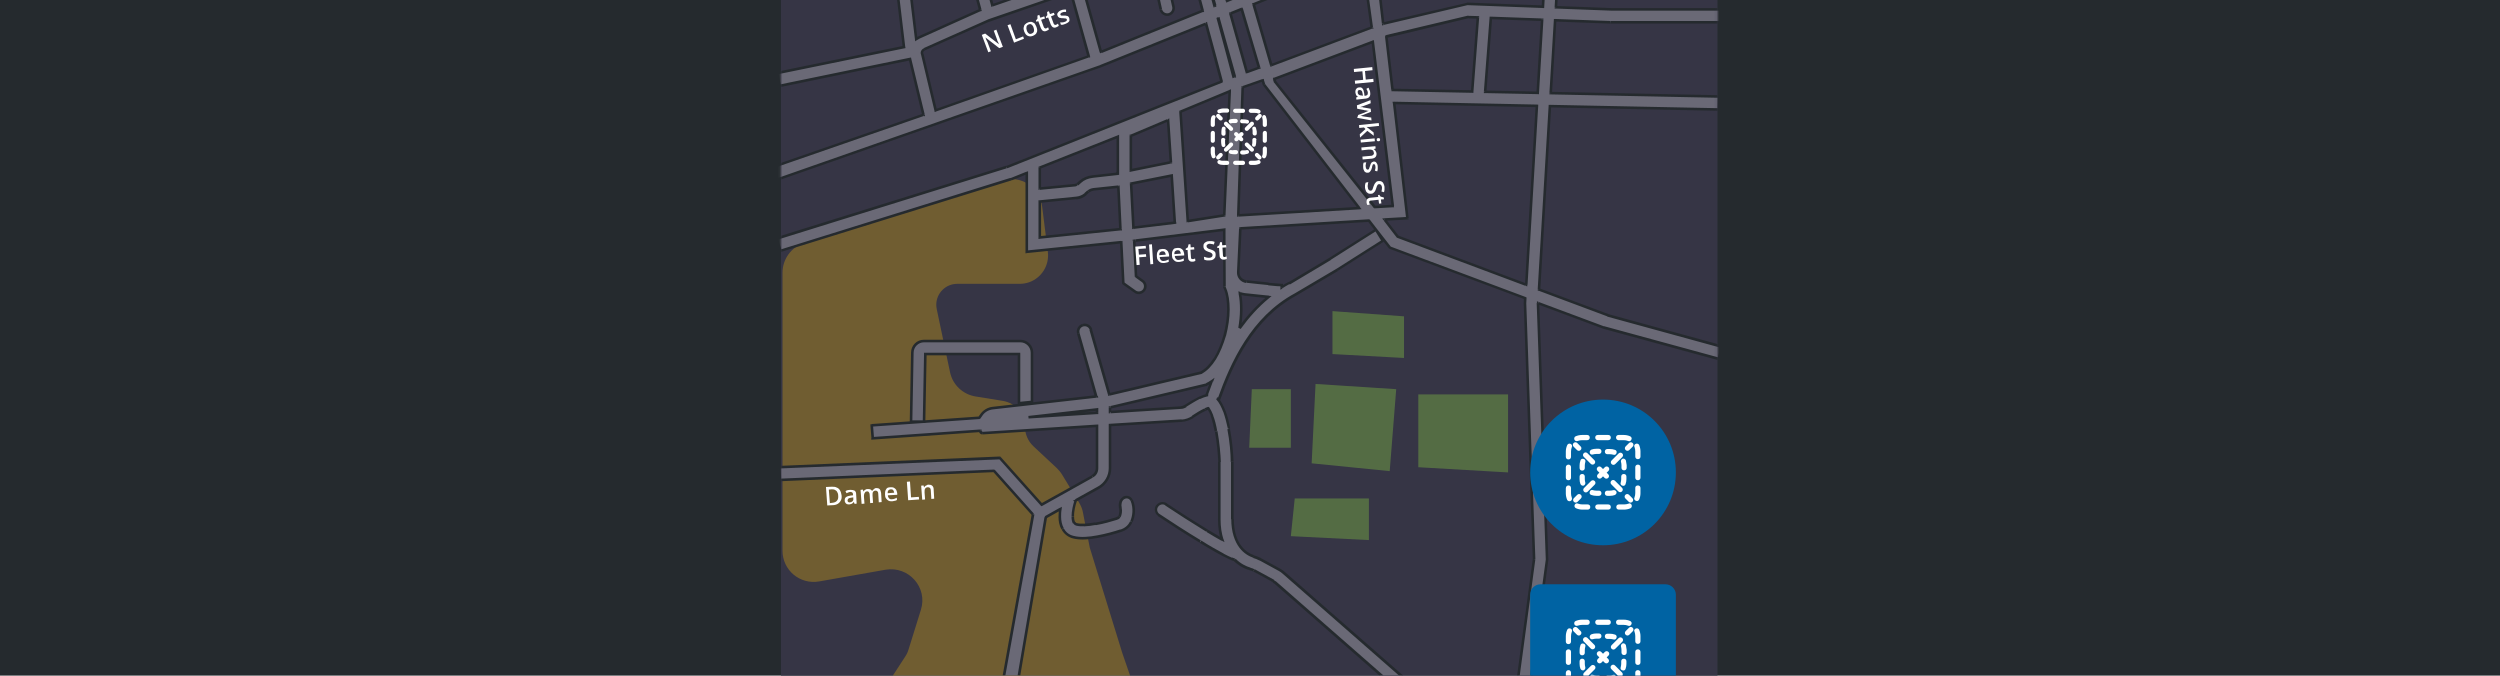 <svg enable-background="new 0 0 961 259.7" viewBox="0 0 961 259.7" xmlns="http://www.w3.org/2000/svg" xmlns:xlink="http://www.w3.org/1999/xlink"><filter id="a" filterUnits="userSpaceOnUse" height="662.9" width="370.5" x="295.3" y="-339.4"><feColorMatrix values="1 0 0 0 0 0 1 0 0 0 0 0 1 0 0 0 0 0 1 0"/></filter><mask id="b" height="662.9" maskUnits="userSpaceOnUse" width="370.5" x="295.3" y="-339.4"><path d="m300.2-319.4h360v640h-360z" fill="#c4c4c4" filter="url(#a)"/></mask><filter id="c" filterUnits="userSpaceOnUse" height="662.9" width="370.5" x="295.3" y="-339.4"><feColorMatrix values="1 0 0 0 0 0 1 0 0 0 0 0 1 0 0 0 0 0 1 0"/></filter><mask id="d" height="662.9" maskUnits="userSpaceOnUse" width="370.5" x="295.3" y="-339.4"><path d="m294.9-339.9h371v664h-371z" fill="#fff" filter="url(#c)"/><path clip-rule="evenodd" d="m473.3-142.2-48-181.2-4.8 1.3 46.8 176.5-26.8 7.4 1.4 4.8zm120.4 6.8c-1.3.4-2 1.9-1.6 3.2l8 23.9c1.4 4.2 5.7 6.6 10 5.6l52.7-11.8-1.1-4.9-52.7 11.8c-1.8.4-3.5-.6-4.1-2.3l-8-23.9c-.4-1.4-1.9-2.1-3.2-1.6zm-238.5 297.5.5-26.1h36v19l5-.5v-19c0-2.5-2-4.5-4.5-4.5h-37c-2.5 0-4.5 2-4.5 4.5l-.5 26.6z" fill-rule="evenodd"/><path clip-rule="evenodd" d="m460.3-40.5-52.7-189-27.9-95.6-4.8 1.4 3.3 15-25.1 16.6c-3.2 2.1-4.6 6.1-3.4 9.7l17.2 52.8-70.2-48.2v6.5l72.9 49.8 8.2 25.3 3.8 14.5-21.4 16.1c-1.4 1-3.2.9-4.5-.2l-59-54.9v9.6l55.6 49c3 2.8 7.6 3 10.9.5l19.8-14.9 11 41.7 1.3 5.5-33.3 9.3c-1.3.4-2.1 1.7-1.7 3.1.4 1.3 1.7 2.1 3.1 1.7l2.1-.6 3 6.6c.6 1.3 2.1 1.8 3.3 1.2 1.3-.6 1.8-2.1 1.2-3.3l-2.7-5.9 36.3-10c1.8-.5 3.6.5 4.2 2.2l8.2 22.5c.5 1.3 1.9 2 3.2 1.5s2-1.9 1.5-3.2l-8.2-22.5c-1.5-4.2-6-6.4-10.2-5.3l-5 1.4-1.4-5.4-10.9-44.1 6.6-5c.4-.3.9-.5 1.4-.6l15.4-3c9.5 36.3 20.4 77.7 30.5 116l-56.7 11.8c-1.4.3-2.2 1.6-1.9 3s1.6 2.2 3 1.9l56.9-11.9c2.8 10.7 5.6 21.1 8.2 31l-105.5 19h-.5l-45.9-48.6-1 7.7 40.5 41.6-39.5 3.8.5 5 43.5-4.2.4.4 3.6 30.4-48.8 10 1 4.9 50-10.3 5.2 21.5-59.1 20.5 1.7 4.7 125.6-44 40.5-16.5c2.2 8.4 4.3 15.9 6 22.3l-82.6 32.9-88.4 27.5 1.5 4.8 88.6-27.5 6.2-2.5v30.4l36.3-3.7.8 15.8 4.5 3.2c1.1.8 2.7.5 3.5-.6s.5-2.7-.6-3.5l-2.5-1.8-.9-13.7.5-.1 34.1-4.2c.1 9 .1 16.8.1 21.7v.5l.2.5c1.7 4 1.7 11-.2 17.9-.9 3.4-2.2 6.5-3.8 9.1-1.5 2.5-3.3 4.2-5.1 5.2l-35.5 8.4-7.1-24.8c-.4-1.3-1.8-2.1-3.1-1.7s-2.1 1.8-1.7 3.1l6.9 24.3-39.9 4.5c-1.7.2-3.2 1.1-4.2 2.5l-.9 1.3-41.3 2.9.4 5 41.4-2.9c0 .5.5.9 1 .9l43.9-2.8v16.1c0 1.3-.7 2.4-1.8 3.1l-19.5 10.9-16.1-18-84.7 3.5.2 5 82.3-3.5 14.9 16.7-22.3 123.6h6.5l20.8-122.4 5.7-3.2c-.1 1-.2 2.1-.2 3.1 0 1.5.3 3.1 1.1 4.5.8 1.5 2.2 2.7 4.1 3.2 2.7.7 6.2.3 9.3-.2 3.2-.6 6.5-1.5 8.9-2.3 1.5-.5 3.2-1.5 4-3.5.9-2 1.4-5.1.1-8.2-.5-1.3-2.1-1.5-3.3-.8-1.1.8-1.3 2.4-1.1 3.7s0 2.4-.4 3.3c-.1.2-.3.5-1 .7-2.3.7-5.3 1.6-8.3 2.1-3.1.5-5.7.7-7.2.3-.5-.1-.7-.3-.9-.7-.3-.5-.4-1.2-.5-2.2-.1-2.1.5-4.6 1.2-6.3l8.8-4.9c2.7-1.5 4.3-4.3 4.3-7.4v-16.6l27.5-1.7c1.6-.1 3.1-.6 4.3-1.5 1.5-1 3.3-2 4.7-2.7.5-.2.9-.4 1.2-.5.5.7 1 1.6 1.4 2.9.6 1.7 1.1 3.7 1.6 5.9.8 4.3 1.2 8.9 1.3 11.8v22c0 3 .4 5.6 1.1 7.8-1.8-1-3.7-2.2-5.8-3.4-5.4-3.3-11.4-7.1-15.8-10.1-1.1-.8-2.7-.5-3.5.7-.8 1.1-.5 2.7.7 3.5 4.5 3 10.5 6.9 16 10.2 3.2 1.9 6.2 3.7 8.7 5 1.2.6 2.3 1.2 3.3 1.6.3.1.7.3 1.1.4 1.9 1.8 4.1 3 5.9 3.5.7.2 1.2.4 1.6.6l7.5 4.1c.2.1.4.3.6.4l57.8 50.6c1.6 1.4 3.5 2.1 5.6 2.1h27.9l-6.2 45.7 5 .7 6.2-46.3h75.3v-5h-74.6l7.6-56.4-3.5-98.6v-.1l25.2 9.4 44.3 12.1 1.3-4.8-43.9-12.2-26.5-9.9 4.2-70.5 64.9 1.3.1-5-64.7-1.3 1.7-28 21.4.8h46v-5h-46l-21.2-.8 2.1-35.8 3.9-13.5 56.8 12.5 1.1-4.9-56.2-12.4 8.2-28.2 48.6-12.1-1.3-4.8-58 14.5-34.1 9.4-3.8-10.6 5.6-4.4c1.1-.9 1.3-2.4.4-3.5s-2.4-1.3-3.5-.4l-8.4 6.6 4.9 13.6-41.6 11.4-11.8-43.9 26.8-7c1.8-.5 3.6.5 4.2 2.2l1.2 3.3 4.7-1.7-1.2-3.3c-1.5-4.2-5.9-6.5-10.2-5.4l-7.3 1.9c.3-1.2.3-2.5 0-3.8l-2.5-11.6 83.9-21.4c.4-.1.8-.1 1.1-.1l2.4.2c.7.7 1.8.9 2.8.5.2-.1.3-.2.4-.2l44.1 3.1.4-5-39.4-2.7 10.9-156 24.2 59.5c.5 1.3 2 1.9 3.3 1.4s1.9-2 1.4-3.3l-28-69-37.8 19.6-8.3-23 25.1-8.7c1.3-.5 2-1.9 1.5-3.2s-1.9-2-3.2-1.5l-29.9 10.3 10.2 28.4-69.2 35.8-11.3-55.2c-.3-1.4-1.6-2.2-3-1.9s-2.2 1.6-1.9 3l11.6 56.6-8.6 4.4-13-45-53.6 24.7c-1.3.6-1.8 2.1-1.2 3.3.6 1.3 2.1 1.8 3.3 1.2l48.4-22.3 11.7 40.4-30.6 15.8-6.9-25.4c-.4-1.3-1.7-2.1-3.1-1.8-1.3.4-2.1 1.7-1.8 3.1l49.8 184.7-15.4 4.2c-3 .8-6-1-6.8-3.9l-9.4-36.7c-.3-1.3-1.7-2.1-3-1.8s-2.1 1.7-1.8 3l9.4 36.7c1.4 5.7 7.3 9.1 12.9 7.5l15.4-4.2 4.2 15.4h-.2l-44.9 11.8c-.6.1-1.1.4-1.6.6l-2.8 1.4-60.1-202.1-20.9-79.8-4.8 1.4 20.9 79.8 60.4 203-3.4 2zm-80.5-263.2 15 51.4c4.2 16 9.5 36.3 15.3 58.7l-15 2.9c-1.3.2-2.5.8-3.5 1.6l-5 3.8-4-12.2-5.9-22.5c-.5-1.7-1.4-3.3-2.8-4.4l-19.3-59.4c-.5-1.5.1-3.1 1.4-4zm66.9 272.7 5.9-1.1c3.5 13.1 6.7 25.3 9.6 36.2l-39 15.8-6.9-24.6 26.1-9 3.8 17.3c.3 1.3 1.6 2.2 3 1.9 1.3-.3 2.2-1.6 1.9-3l-4.4-19.8zm27.5 60.5c-1.7-6.4-3.8-13.9-6-22.4l.2-.1 6.2 22.2v.1zm-7.2-27.3h-.1c-.8-3-1.6-6.1-2.5-9.3zm12.3 25.5-6.3-22.5 4.2-1.7 6.7 22.6zm-3.4-29-4.2 1.7-10-36 3.5-1.7 10.7 36zm12.8 26.4-6.8-23.4 11.6-4.7 30.7-8.9 3.1 22.5zm43-16-2.6-22.6 52-15.3c2.1-.6 3.8-2 4.9-3.9l9.2-15.8 4 .9-4 13.7-2.2 36.5-29-1.1zm57.3-56.7-7.2 12.4c-.4.8-1.2 1.3-2 1.6l-51.3 15.1-1.8-12.9zm11.7-4.8-2.7-.6 5.8-10zm5.8-25.2-13.9 23.9c-.3 0-.6.1-.8.2l-65.7 17-2.5-18.3 80.8-22.2zm-87.8 23.7 2.4 18.7-31.9 8.3-2.2-7.2-4.8 1.4 7.7 25.7-9.6 3.9-10.8-36.4 3.6-1.8c.2-.1.4-.2.7-.3zm4.9 36.8-28.8 8.5-4.1-13.5 31.1-8.1zm49.5 24 19.7.7-1.7 28.1-20.2-.4 2.2-28.4zm-37.2 32.7 54.9 1.1-4.1 68.8-49.4-18.5-5-6.5 8.8-.5zm-59.1 48.2 49.4-3 2.7 3.5-17.5 11.1-15.9 9.5c-.9.5-1.9 1.1-2.8 1.6v-.9c-.6 0-2.5-.2-5.1-.4-2.6-.3-5.7-.6-8.5-.9-1.8-.2-3.2-1.8-3.1-3.6zm52.1.5 5.3 6.8 52.2 19.5-.1 1.9 3.5 98.4-7.6 56.6h-28.6c-.8 0-1.7-.3-2.3-.9l-57.8-50.6c-.5-.4-.9-.7-1.5-1l-7.5-4.1c-.9-.5-1.9-.8-2.6-1-2.8-.8-8.1-4.2-8.1-14.4v-22c-.1-3.1-.5-8-1.4-12.6-.4-2.3-1-4.7-1.8-6.7-.7-1.8-1.6-3.7-2.8-5l.8.3c5-13.9 12.7-31.1 29.3-40.1l16.1-9.5 17.5-11.1zm-65 63.4.4.2h-.4c-.9.2-1.9.6-2.7 1-1.8.8-3.8 2.1-5.4 3.1-.6.4-1.2.6-1.9.7l-27.1 1.7v-1.7l36.9-8.7.3-.1c.7-.3 1.3-.7 1.9-1.2-.8 1.7-1.4 3.4-2 5zm-42.2 5.7v1.3l-26.4 1.7zm65.9-43.2c-4.4 3.5-8 7.6-11.1 12 .8-4.6.9-9.4.1-13.4.6.2 1.2.4 1.9.4 2.9.3 6 .7 8.6.9.2 0 .4 0 .5.1zm-11.6-31.4 1.7-49.2 7.7-2.7.5 1.8 36.6 47.3zm14.2-51.2-.4-1.2 37.9-14.3 7.7 63.2-6.9.4zm45.1 3-2.4-20.5 31.6-7.5 3.6.1-2.2 28.5zm-135.6 29.9 30-11.9v14h-.1v.3l-9.8 1.1c-1.7.2-3.3.9-4.6 2l-1.1 1c-.2.2-.5.3-.8.4l-13.5 1.3v-8.2zm30.2 7.3.8 16.3-31 3.2v-13.8l14-1.4c1.3-.1 2.6-.7 3.6-1.5l1.1-1c.5-.5 1.2-.7 1.9-.8zm6.1 15.8h-.2l-.9-17 15.6-3.1 1.2 18.2zm14.1-25.2-15.3 3.1v-13.3l14.2-6zm-38.5-65.4 6.9 24.7-58.8 20.8-5.2-21.8c-.2-.7.2-1.4.8-1.7l24.9-11.1zm30.1-15.7-60.2 20.8-2.9-10.7c-.4-1.3-1.7-2.1-3.1-1.8s-2.1 1.7-1.8 3.1l3 11.2-23.6 10.5c-.4.2-.8.4-1.1.6l-3.4-28.4 93-16.7v11.4zm67.7-89.8-4.1-15.1 16.3-4.2 2.5 11.4c.4 1.8-.7 3.6-2.4 4.1zm86.6-43.3-91.9 23.4-2.5-9.1h.2l10.9-2.6-11.4-57.2-14.9 2.4h-.2l-10.6-39.4 24.4-12.7 16.8 52.8c.4 1.3 1.8 2 3.1 1.6s2-1.8 1.6-3.1l-14.5-45.4 56.7-20.2 47.6 105.9c-.8 0-1.6.1-2.3.3l-8.3 2.1-39.7-96.9c-.5-1.3-2-1.9-3.3-1.4s-1.9 2-1.4 3.3zm-95.3 9.4c-.1 0-.2.1-.3.1l-13-47.7 9.8-1.6 9.6 47.8zm4.9-103.5-1.1-3.4 16.8-8.7c.4-.1.7-.3 1-.5l106.1-54.9-11.1 158.5h-.2l-50.6-112.6zm-49 330.9 14-2.2 2.1-47.7-19 7.9z" fill-rule="evenodd"/></mask><path d="m0-.3h961v260h-961z" fill="#252a2e"/><path d="m300.2-319.4h360v640h-360z" fill="#363545"/><path d="m442.9 285.6 2.3 14.5c1.4 8.8-6.9 15.9-15.3 13.4l-28.9-8.8c-1.5-.4-3-.6-4.6-.5l-29.8 2.7c-4.2.4-8.4-1.5-10.8-5l-16.2-22.7c-2.9-4-3-9.4-.3-13.5l8.6-13.2c.6-.9 1.1-1.9 1.4-3l4.7-15.1c2.7-8.6-4.7-16.9-13.6-15.4l-25.5 4.5c-7.4 1.3-14.1-4.3-14.1-11.8v-106.9c0-5.2 3.4-9.9 8.4-11.4l75.9-24c7.2-2.3 14.6 2.5 15.5 10l2.2 17.5c.6 5.1-2.4 9.9-7.2 11.6-1.2.4-2.4.6-3.6.6h-24c-4.5 0-8.1 3.6-8.1 8.1 0 .6.1 1.1.2 1.7l3.3 15.7 1.8 8.5c1 4.8 4.9 8.5 9.8 9.3l10.5 1.7c4.9.8 8.5 5 8.5 10 0 2.8 1.2 5.5 3.2 7.4l9 8.4c.8.8 1.5 1.6 2.1 2.6l6.5 10.7c.7 1.2 1.3 2.6 1.5 3.9l2.6 13.4 12.5 40.5 11.2 32.5c0 .7.2 1.4.3 2.1zm-110.2-468 46 58.5 22-6v12h14l-2.5-14.5 7-4.5-4.5-3.5-2.5-8 2.5-3-5-21-24 3-3.5-17.5 15-5.5-3-12 48.5-69 10.5-4.5 22 95.5-32.5 13 5.5 18 16.5-5.5 4.7 17 2.8 10h10.5v-2.5l7-4.5-3.5-11.5 9-3v-12.5l25-5.5 3.5 32.5-3.5 4.5 6.5 22-31.5 9v-5l-12.5 5-3.5-16-3 1 3 13-23.5 6-11.5-35 25.2-7.5-4.7-17-16.5 5.5-5.5-18 15-7-1-2-25 4 11 34.5-9 29.5 6.5 35-3 2-3.5-6-11.5 4-3-14.5-7 4 2.5 10.5-20.5 6 6.5 26.5 3 11-43.5 8-5.5-10.5 3-2.5-5.5-8.5-51 13.5v-16l45.5-7v-14.5l-3-4-2.5-4 26-8.5 4 10.5 4.5-2 3 4h7l-7-20.5-24 4-35.5-47 10.5-11.5-14.5-15.5v-12.5l-8-6-6-10v-12h10.5v17.5h10.5l-3-10z" fill="#ffbe00" fill-opacity=".29"/><path d="m534.2 181.1-30-3 1.5-30.5 31 2zm-53-31.5-1 22.5h16v-22.5zm15 56.5 1.5-14.5h28.5v16zm16-86.5v16.5l27.5 1.5v-16zm33 32v28l34.5 2v-30z" fill="#72a544" fill-opacity=".5"/><g mask="url(#b)"><path clip-rule="evenodd" d="m473.3-142.2-48-181.2-4.8 1.3 46.8 176.5-26.8 7.4 1.4 4.8zm120.4 6.8c-1.3.4-2 1.9-1.6 3.2l8 23.9c1.4 4.2 5.7 6.6 10 5.6l52.7-11.8-1.1-4.9-52.7 11.8c-1.8.4-3.5-.6-4.1-2.3l-8-23.9c-.4-1.4-1.9-2.1-3.2-1.6zm-238.5 297.5.5-26.1h36v19l5-.5v-19c0-2.5-2-4.5-4.5-4.5h-37c-2.5 0-4.5 2-4.5 4.5l-.5 26.6z" fill="#6a6976" fill-rule="evenodd"/><path clip-rule="evenodd" d="m460.3-40.5-52.7-189-27.9-95.6-4.8 1.4 3.3 15-25.1 16.6c-3.2 2.1-4.6 6.1-3.4 9.7l17.2 52.8-70.2-48.2v6.5l72.9 49.8 8.2 25.3 3.8 14.5-21.4 16.1c-1.4 1-3.2.9-4.5-.2l-59-54.9v9.6l55.6 49c3 2.8 7.6 3 10.9.5l19.8-14.9 11 41.7 1.3 5.5-33.3 9.3c-1.3.4-2.1 1.7-1.7 3.1.4 1.3 1.7 2.1 3.1 1.7l2.1-.6 3 6.6c.6 1.3 2.1 1.8 3.3 1.2 1.3-.6 1.8-2.1 1.2-3.3l-2.7-5.9 36.3-10c1.8-.5 3.6.5 4.2 2.2l8.2 22.5c.5 1.3 1.9 2 3.2 1.5s2-1.9 1.5-3.2l-8.2-22.5c-1.5-4.2-6-6.4-10.2-5.3l-5 1.4-1.4-5.4-10.9-44.1 6.6-5c.4-.3.9-.5 1.4-.6l15.4-3c9.5 36.3 20.4 77.7 30.5 116l-56.7 11.8c-1.4.3-2.2 1.6-1.9 3s1.6 2.2 3 1.9l56.9-11.9c2.8 10.7 5.6 21.1 8.2 31l-105.5 19h-.5l-45.9-48.6-1 7.7 40.5 41.6-39.5 3.8.5 5 43.5-4.2.4.4 3.6 30.4-48.8 10 1 4.9 50-10.3 5.2 21.5-59.1 20.5 1.7 4.7 125.6-44 40.5-16.5c2.2 8.4 4.3 15.9 6 22.3l-82.6 32.9-88.4 27.5 1.5 4.8 88.6-27.5 6.2-2.5v30.4l36.3-3.7.8 15.8 4.5 3.2c1.1.8 2.7.5 3.5-.6s.5-2.7-.6-3.5l-2.5-1.8-.9-13.7.5-.1 34.1-4.2c.1 9 .1 16.8.1 21.7v.5l.2.5c1.7 4 1.7 11-.2 17.9-.9 3.4-2.2 6.5-3.8 9.1-1.5 2.5-3.3 4.2-5.1 5.2l-35.5 8.4-7.1-24.8c-.4-1.3-1.8-2.1-3.1-1.7s-2.1 1.8-1.7 3.1l6.9 24.3-39.9 4.5c-1.7.2-3.2 1.1-4.2 2.5l-.9 1.3-41.3 2.9.4 5 41.4-2.9c0 .5.5.9 1 .9l43.9-2.8v16.1c0 1.3-.7 2.4-1.8 3.1l-19.5 10.9-16.1-18-84.7 3.5.2 5 82.3-3.5 14.9 16.7-22.3 123.6h6.5l20.8-122.4 5.7-3.2c-.1 1-.2 2.1-.2 3.1 0 1.5.3 3.1 1.1 4.5.8 1.5 2.2 2.7 4.1 3.2 2.7.7 6.2.3 9.3-.2 3.2-.6 6.5-1.5 8.9-2.3 1.5-.5 3.2-1.5 4-3.5.9-2 1.4-5.1.1-8.2-.5-1.3-2.1-1.5-3.3-.8-1.1.8-1.3 2.4-1.1 3.7s0 2.4-.4 3.3c-.1.2-.3.5-1 .7-2.3.7-5.3 1.6-8.3 2.1-3.1.5-5.7.7-7.2.3-.5-.1-.7-.3-.9-.7-.3-.5-.4-1.2-.5-2.2-.1-2.1.5-4.6 1.2-6.3l8.8-4.9c2.7-1.5 4.3-4.3 4.3-7.4v-16.6l27.5-1.7c1.6-.1 3.1-.6 4.3-1.5 1.5-1 3.3-2 4.7-2.7.5-.2.9-.4 1.2-.5.5.7 1 1.6 1.4 2.9.6 1.7 1.1 3.7 1.6 5.9.8 4.3 1.2 8.9 1.3 11.8v22c0 3 .4 5.6 1.1 7.8-1.8-1-3.7-2.2-5.8-3.4-5.4-3.3-11.4-7.1-15.8-10.1-1.1-.8-2.7-.5-3.5.7-.8 1.1-.5 2.7.7 3.5 4.5 3 10.5 6.9 16 10.2 3.2 1.9 6.2 3.7 8.7 5 1.2.6 2.3 1.2 3.3 1.6.3.1.7.3 1.1.4 1.9 1.8 4.1 3 5.9 3.5.7.2 1.2.4 1.6.6l7.5 4.1c.2.1.4.3.6.4l57.8 50.6c1.6 1.4 3.5 2.1 5.6 2.1h27.9l-6.2 45.7 5 .7 6.2-46.3h75.3v-5h-74.6l7.6-56.4-3.5-98.6v-.1l25.2 9.4 44.3 12.1 1.3-4.8-43.9-12.2-26.5-9.9 4.2-70.5 64.9 1.3.1-5-64.7-1.3 1.7-28 21.4.8h46v-5h-46l-21.2-.8 2.1-35.8 3.9-13.5 56.8 12.5 1.1-4.9-56.2-12.4 8.2-28.2 48.6-12.1-1.3-4.8-58 14.5-34.1 9.4-3.8-10.6 5.6-4.4c1.1-.9 1.3-2.4.4-3.5s-2.4-1.3-3.5-.4l-8.4 6.6 4.9 13.6-41.6 11.4-11.8-43.9 26.8-7c1.8-.5 3.6.5 4.2 2.2l1.2 3.3 4.7-1.7-1.2-3.3c-1.5-4.2-5.9-6.5-10.2-5.4l-7.3 1.9c.3-1.2.3-2.5 0-3.8l-2.5-11.6 83.9-21.4c.4-.1.8-.1 1.1-.1l2.4.2c.7.7 1.8.9 2.8.5.2-.1.3-.2.4-.2l44.1 3.1.4-5-39.4-2.7 10.9-156 24.2 59.5c.5 1.3 2 1.9 3.3 1.4s1.9-2 1.4-3.3l-28-69-37.8 19.6-8.3-23 25.1-8.7c1.3-.5 2-1.9 1.5-3.2s-1.9-2-3.2-1.5l-29.9 10.3 10.2 28.4-69.2 35.8-11.3-55.2c-.3-1.4-1.6-2.2-3-1.9s-2.2 1.6-1.9 3l11.6 56.6-8.6 4.4-13-45-53.6 24.7c-1.3.6-1.8 2.1-1.2 3.3.6 1.3 2.1 1.8 3.3 1.2l48.4-22.3 11.7 40.4-30.6 15.8-6.9-25.4c-.4-1.3-1.7-2.1-3.1-1.8-1.3.4-2.1 1.7-1.8 3.1l49.8 184.7-15.4 4.2c-3 .8-6-1-6.8-3.9l-9.4-36.7c-.3-1.3-1.7-2.1-3-1.8s-2.1 1.7-1.8 3l9.4 36.7c1.4 5.7 7.3 9.1 12.9 7.5l15.4-4.2 4.2 15.4h-.2l-44.9 11.8c-.6.1-1.1.4-1.6.6l-2.8 1.4-60.1-202.1-20.9-79.8-4.8 1.4 20.9 79.8 60.4 203-3.4 2zm-80.5-263.2 15 51.4c4.2 16 9.5 36.3 15.3 58.7l-15 2.9c-1.3.2-2.5.8-3.5 1.6l-5 3.8-4-12.2-5.9-22.5c-.5-1.7-1.4-3.3-2.8-4.4l-19.3-59.4c-.5-1.5.1-3.1 1.4-4zm66.9 272.7 5.9-1.1c3.5 13.1 6.7 25.3 9.6 36.2l-39 15.8-6.9-24.6 26.1-9 3.8 17.3c.3 1.3 1.6 2.2 3 1.9 1.3-.3 2.2-1.6 1.9-3l-4.4-19.8zm27.5 60.5c-1.7-6.4-3.8-13.9-6-22.4l.2-.1 6.2 22.2v.1zm-7.2-27.3h-.1c-.8-3-1.6-6.1-2.5-9.3zm12.3 25.5-6.3-22.5 4.2-1.7 6.7 22.6zm-3.4-29-4.2 1.7-10-36 3.5-1.7 10.7 36zm12.8 26.4-6.8-23.4 11.6-4.7 30.7-8.9 3.1 22.5zm43-16-2.6-22.6 52-15.3c2.1-.6 3.8-2 4.9-3.9l9.2-15.8 4 .9-4 13.7-2.2 36.5-29-1.1zm57.3-56.7-7.2 12.4c-.4.8-1.2 1.3-2 1.6l-51.3 15.1-1.8-12.9zm11.7-4.8-2.7-.6 5.8-10zm5.8-25.2-13.9 23.9c-.3 0-.6.1-.8.2l-65.7 17-2.5-18.3 80.8-22.2zm-87.8 23.7 2.4 18.7-31.9 8.3-2.2-7.2-4.8 1.4 7.7 25.7-9.6 3.9-10.8-36.4 3.6-1.8c.2-.1.4-.2.7-.3zm4.9 36.8-28.8 8.5-4.1-13.5 31.1-8.1zm49.5 24 19.7.7-1.7 28.1-20.2-.4 2.2-28.4zm-37.2 32.7 54.9 1.1-4.1 68.8-49.4-18.5-5-6.5 8.8-.5zm-59.1 48.2 49.4-3 2.7 3.5-17.5 11.1-15.9 9.5c-.9.5-1.9 1.1-2.8 1.6v-.9c-.6 0-2.5-.2-5.1-.4-2.6-.3-5.7-.6-8.5-.9-1.8-.2-3.2-1.8-3.1-3.6zm52.1.5 5.3 6.8 52.2 19.5-.1 1.9 3.5 98.4-7.6 56.6h-28.6c-.8 0-1.7-.3-2.3-.9l-57.8-50.6c-.5-.4-.9-.7-1.5-1l-7.5-4.1c-.9-.5-1.9-.8-2.6-1-2.8-.8-8.1-4.2-8.1-14.4v-22c-.1-3.1-.5-8-1.4-12.6-.4-2.3-1-4.7-1.8-6.7-.7-1.8-1.6-3.7-2.8-5l.8.3c5-13.9 12.7-31.1 29.3-40.1l16.1-9.5 17.5-11.1zm-65 63.4.4.2h-.4c-.9.2-1.9.6-2.7 1-1.8.8-3.8 2.1-5.4 3.1-.6.4-1.2.6-1.9.7l-27.1 1.7v-1.7l36.9-8.7.3-.1c.7-.3 1.3-.7 1.9-1.2-.8 1.7-1.4 3.4-2 5zm-42.2 5.7v1.3l-26.4 1.7zm65.9-43.2c-4.4 3.5-8 7.6-11.1 12 .8-4.6.9-9.4.1-13.4.6.2 1.2.4 1.9.4 2.9.3 6 .7 8.6.9.2 0 .4 0 .5.1zm-11.6-31.4 1.7-49.2 7.7-2.7.5 1.8 36.6 47.3zm14.2-51.2-.4-1.2 37.9-14.3 7.7 63.2-6.9.4zm45.1 3-2.4-20.5 31.6-7.5 3.6.1-2.2 28.5zm-135.6 29.9 30-11.9v14h-.1v.3l-9.8 1.1c-1.7.2-3.3.9-4.6 2l-1.1 1c-.2.2-.5.3-.8.4l-13.5 1.3v-8.2zm30.2 7.3.8 16.3-31 3.2v-13.8l14-1.4c1.3-.1 2.6-.7 3.6-1.5l1.1-1c.5-.5 1.2-.7 1.9-.8zm6.1 15.8h-.2l-.9-17 15.6-3.1 1.2 18.2zm14.1-25.2-15.3 3.1v-13.3l14.2-6zm-38.5-65.4 6.9 24.7-58.8 20.8-5.2-21.8c-.2-.7.2-1.4.8-1.7l24.9-11.1zm30.1-15.7-60.2 20.8-2.9-10.7c-.4-1.3-1.7-2.1-3.1-1.8s-2.1 1.7-1.8 3.1l3 11.2-23.6 10.5c-.4.2-.8.4-1.1.6l-3.4-28.4 93-16.7v11.4zm67.7-89.8-4.1-15.1 16.3-4.2 2.5 11.4c.4 1.8-.7 3.6-2.4 4.1zm86.6-43.3-91.9 23.4-2.5-9.1h.2l10.9-2.6-11.4-57.2-14.9 2.4h-.2l-10.6-39.4 24.4-12.7 16.8 52.8c.4 1.3 1.8 2 3.1 1.6s2-1.8 1.6-3.1l-14.5-45.4 56.7-20.2 47.6 105.9c-.8 0-1.6.1-2.3.3l-8.3 2.1-39.7-96.9c-.5-1.3-2-1.9-3.3-1.4s-1.9 2-1.4 3.3zm-95.3 9.4c-.1 0-.2.1-.3.1l-13-47.7 9.8-1.6 9.6 47.8zm4.9-103.5-1.1-3.4 16.8-8.7c.4-.1.7-.3 1-.5l106.1-54.9-11.1 158.5h-.2l-50.6-112.6zm-49 330.9 14-2.2 2.1-47.7-19 7.9z" fill="#6a6976" fill-rule="evenodd"/><path d="m404.4-242.2c0-.1-.2-.2-.3-.2s-.2.2-.2.3zm55.7 201.7c0 .1.2.2.3.2s.2-.2.2-.3zm-33.5 192c0-.1-.2-.2-.3-.2s-.2.2-.2.3zm-.4.2c0 .1.2.2.3.2s.2-.2.2-.3zm107.8-56.4c.1.1.2.1.4 0 .1-.1.1-.2 0-.4zm-7.6-10.7c-.1-.1-.2-.1-.3 0s-.1.2 0 .4zm-65.9-125.2-56.2-201.6-.5.1 56.2 201.6zm-33.8 192.1-.5.1zm99.3-66.6 8 10.4.4-.3-8-10.4zm-146.2-410 .5-.1-.1-.5-.5.1zm27.9 95.6.5-.1zm52.6 189-.5.1.2.6.5-.3zm3.4-1.7.2.4.4-.2-.1-.4zm-60.4-203-.5.1zm-20.9-79.9-.1-.5-.5.1.1.5zm4.8-1.3.5-.1-.1-.5-.5.1zm20.9 79.8-.5.1zm60.1 202.1-.5.1.2.6.5-.3zm2.9-1.4.2.4zm1.6-.6.1.5zm44.9-11.9.1.5zm0 0 .1.5zm.2 0 .1.5.5-.1-.1-.5zm-4.2-15.4.5-.1-.1-.5-.5.1zm-15.4 4.1.1.5zm-12.9-7.5-.5.1zm4.8-1.2.5-.1zm6.8 3.9.1.5zm15.4-4.1.1.5.5-.1-.1-.5zm-38.1-160.6-.5.1.2.6.6-.3zm30.6-15.9.2.4.4-.2-.1-.4zm-11.7-40.4.5-.1-.2-.6-.5.2zm-48.3 22.3.2.5zm-2.1-4.5.2.5zm53.6-24.7.5-.1-.2-.6-.5.2zm13 45-.5.1.2.6.5-.3zm8.6-4.5.2.4.3-.2-.1-.4zm-11.6-56.5.5-.1zm1.9-3-.1-.5zm3 2 .5-.1zm11.3 55.2-.5.1.1.6.6-.3zm69.2-35.8.2.4.4-.2-.1-.4zm-10.2-28.5-.2-.5-.5.2.2.5zm29.9-10.3-.2-.5zm3.2 1.5.5-.2zm-1.5 3.2.2.5zm-25.2 8.7-.2-.5-.5.2.2.5zm8.3 23-.5.2.2.5.5-.3zm37.8-19.5.5-.2-.2-.5-.5.3zm28.1 69 .5-.2zm-1.4 3.3-.2-.5zm-3.3-1.4.5-.2zm-24.1-59.5.5-.2-1 .2zm-11 156h-.5v.5h.5zm39.4 2.7h.5v-.5h-.5zm-.4 5v.5h.5v-.5zm-44.1-3.1v-.5h-.2l-.1.1zm-.4.2-.2-.5zm-2.8-.5.4-.4-.1-.1h-.2zm-2.5-.2v.5zm-1.1.1.1.5zm-83.9 21.4-.1-.5-.5.1.1.5zm2.5 11.5.5-.1zm0 3.8-.5-.1-.2.8.8-.2zm7.3-1.9.1.5zm10.1 5.4.5-.2zm1.2 3.3.2.5.5-.2-.2-.5zm-4.7 1.7-.5.2.2.5.5-.2zm-1.2-3.3-.5.2zm-4.2-2.2-.1-.5zm-26.8 7-.1-.5-.5.1.1.5zm11.9 43.9-.5.1.1.5.5-.1zm41.5-11.5.1.5.5-.1-.2-.5zm-4.8-13.6-.3-.4-.3.2.1.3zm8.4-6.6-.3-.4zm3.1 3.9.3.4zm-5.6 4.4-.3-.4-.3.2.1.3zm3.8 10.6-.5.2.2.4.4-.1zm34.1-9.4-.1-.5zm58-14.5.5-.1-.1-.5-.5.1zm1.3 4.9.1.5.5-.1-.1-.5zm-48.6 12-.1-.5-.3.1-.1.3zm-8.3 28.2-.5-.1-.1.5.5.1zm56.3 12.4.5.1.1-.5-.5-.1zm-1.1 4.9-.1.5.5.1.1-.5zm-56.6-12.5.1-.5-.5-.1-.1.4zm-3.9 13.5-.5-.1v.2zm-2.1 35.8h-.5v.5h.5zm21.2.8v.5zm45.9 0h.5v-.5h-.5zm0 5v.5h.5v-.5zm-46 0v.5zm-21.4-.8v-.5h-.5v.5zm-1.7 28h-.5v.5h.5zm64.7 1.3h.5v-.5h-.5zm-.1 5v.5h.5v-.5zm-64.9-1.3v-.5h-.5v.5zm-4.2 70.5h-.5v.4l.3.1zm26.4 9.9-.2.5zm44.1 12 .5.1.1-.5-.5-.1zm-1.4 4.9-.1.5.5.1.1-.5zm-44.2-12.2-.2.5zm-25.3-9.4.2-.5-.6-.2v.7zm0 .1h-.5zm3.5 98.6.5.1zm-7.6 56.4-.5-.1-.1.6h.6zm74.6 0h.5v-.5h-.5zm0 5v.5h.5v-.5zm-75.2 0v-.5h-.5l-.1.4zm-6.3 46.3-.1.5.5.1.1-.5zm-4.9-.7-.5-.1-.1.5.5.1zm6.1-45.6.5.1.1-.6h-.6zm-33.5-2.2-.3.4zm-57.8-50.5.3-.4zm-.6-.5.2-.4zm-7.5-4.1.2-.4zm-1.5-.6.1-.5zm-6-3.5.3-.4-.1-.1h-.1zm-1.1-.4.2-.5zm-3.3-1.6.2-.4zm-8.7-4.9-.3.4zm2.6-4.3.3-.4zm5.8 3.4-.2.4 1.1.6-.4-1.2zm-1.1-29.8h.5zm-1.2-11.8-.5.1zm-1.6-5.9.5-.2zm-1.4-2.9.4-.3-.2-.3-.4.1zm-1.2.5.2.5zm-4.8 2.7.3.4zm-4.3 1.5v-.5zm-27.5 1.7v-.5h-.5v.5zm-4.3 24.1.2.4zm-8.8 4.9-.2-.4-1 .5 1 .4zm0 0 .5.2.2-.5-.5-.2zm-1.2 6.3h-.5zm.5 2.2-.4.2zm.9.7-.1.5zm7.3-.3.1.5zm8.2-2.1.2.5zm1-.6.5.2zm4.6 1.9-.5-.2zm-4 3.5-.2-.5zm-9 2.3-.1-.5zm-9.3.2.1-.5zm-4.1-3.2.4-.2zm-1.1-4.5h.5zm.2-3.1.5.1.1-1-.9.5zm-5.6 3.2-.2-.4-.2.1v.2zm-20.8 122.6v.5h.4l.1-.4zm-6.5 0-.5-.1-.1.6h.6zm22.4-123.7.5.1v-.2l-.2-.2zm-14.9-16.7.4-.3-.2-.2h-.2zm-82.4 3.5h-.5v.5h.5zm-.2-5v-.5h-.5v.5zm84.7-3.6.4-.3-.2-.2h-.2zm16.1 18-.4.3.3.3.4-.2zm19.5-10.9-.2-.4zm1.8-19.4h.5v-.5h-.5zm-44.9 1.9h.5v-.5h-.5zm-41.4 2.9h-.5v.5h.5zm-.3-4.9v-.5h-.5v.5zm41.3-3v.5h.2l.1-.2zm45.1-8.2.1.5.6-.1-.2-.6zm4.9-.8.5-.1zm0 0-.5.1.1.5.5-.1zm35.5-8.4.1.5h.2zm5.1-5.2.4.3zm3.8-9.1.5.1zm.1-17.9.5-.2zm-.2-.4h-.5v.2zm-.1-22.3h.5v-.6l-.6.1zm-34.1 4.2.1.5zm-.5.1-.1-.5h-.5v.5zm.7 13.6h-.5v.2l.2.1zm2.5 1.8-.3.4zm-2.9 4.1-.3.4zm-4.5-3.2h-.5v.2l.2.1zm-.8-15.8h.5v-.5l-.5.1zm-36.3 3.7h-.5v.6l.6-.1zm0-30.3h.5v-.7l-.7.3zm-6.1 2.4.1.5zm-88.6 27.5-.5.1.1.5.5-.1zm-1.5-4.7-.1-.5-.5.1.2.5zm88.4-27.5.1.5zm82.6-32.9.2.5.4-.2-.1-.4zm-5.9-22.3.5-.1-.1-.5-.5.2zm-40.5 16.4.2.5zm-125.5 44-.5.2.2.5.5-.2zm-1.7-4.7-.2-.5-.5.2.2.5zm59.1-20.5.2.5.4-.1-.1-.4zm-5.2-21.5.5-.1-.1-.5-.5.1zm-50 10.3-.5.1.1.5.5-.1zm-1.1-4.9-.1-.5-.5.1.1.5zm48.8-10 .1.5.5-.1-.1-.5zm-3.6-30.4.5-.1v-.2l-.1-.1zm-.4-.4.4-.3-.2-.2h-.2zm-43.5 4.2h-.5v.5h.5zm-.5-4.9v-.5h-.5v.5zm39.5-3.8v.5l1-.1-.7-.7zm-40.6-41.5-.5-.1v.2l.2.2zm1.1-7.7.4-.3-.7-.8-.1 1zm45.9 48.5-.4.3.2.2h.2zm.5 0v.5zm105.5-19 .1.5.5-.1-.1-.5zm-8.2-31 .5-.1-.1-.5-.5.1zm-57 11.9-.1-.5zm-1-4.9-.1-.5zm56.7-11.8.1.5.5-.1-.1-.5zm-30.5-116 .5-.1-.1-.5-.5.1zm-15.3 2.9.1.5zm-1.5.7-.3-.4zm-6.6 5-.3-.4-.3.2.1.3zm10.9 44.2-.5.1zm1.4 5.4-.5.1.1.5.5-.1zm5-1.4-.1-.5zm10.2 5.3-.5.2zm-4.7 1.7-.5.2zm-4.2-2.2-.1-.5zm-36.3 10-.1-.5-.6.2.2.5zm-4.9 1.3.5-.2-.2-.4-.4.1zm30-13.4.1.5.5-.1-.1-.5zm-1.4-5.5.5-.1zm-11-41.7.5-.1-.2-.7-.6.4zm-19.8 14.9.3.4zm-10.8-.5.3-.4zm-55.7-48.9h-.5v.2l.2.1zm0-9.6.3-.4-.8-.8v1.1h.5zm59.1 54.8-.3.4zm4.4.2.3.4zm21.4-16.1.3.4.3-.2-.1-.3zm-3.8-14.5.5-.1zm-8.2-25.3.5-.2-.1-.2-.1-.1zm-72.9-49.8h-.5v.3l.2.1zm0-6.5.3-.4-.8-.5v.9zm70.3 48.2-.3.4 1.2.8-.5-1.4zm-17.2-52.8-.5.2zm3.4-9.8-.3-.4zm25.1-16.6.3.4.3-.2-.1-.3zm-3.3-15-.1-.5-.4.1.1.5zm4.8 20 .5-.1-.2-.6-.6.4zm15 51.4.5-.1zm15.4 58.7.1.5.5-.1-.1-.5zm-15.1 2.9.1.5zm-3.5 1.6.3.4zm-5 3.8-.5.2.2.7.6-.4zm-4-12.2-.5.1zm-5.9-22.5.5-.1zm-2.8-4.4-.5.2v.1l.1.1zm-19.4-59.5.5-.2zm1.4-4 .3.4zm90.8 256.9-.1-.5-.4.1v.4zm5.9-1 .5-.1-.1-.4-.5.1zm-5.9 14.8h-.5v.2zm-4.3 3.5.5-.1-.1-.5-.5.2zm-26.1 9.1-.2-.5-.4.1.1.5zm6.9 24.5-.5.1.2.5.5-.2zm39.1-15.7.2.5.4-.2-.2-.5zm11.9 25.3-.5.1.1.5.5-.2zm-6-22.3-.2-.5-.4.2.1.4zm6.4 22.2.2.5.4-.2-.1-.4zm0-.1-.5.1zm-6.2-22.2.5-.1-.1-.5-.5.2zm-1.4-4.9.2.5.4-.2-.1-.4zm-.1.1-.5.1.1.5.5-.2zm-2.4-9.3.5-.1-1 .3zm14.8 34.7-.5.1.1.5.5-.2zm-6.3-22.5-.2-.5-.4.2.1.4zm11 20.9.2.5.4-.2-.1-.5zm-6.7-22.6.5-.1-.2-.5-.5.1zm-1.4-4.8.2.5.4-.2-.1-.4zm-4.2 1.7-.5.1.2.5.5-.2zm-10-36-.2-.4-.4.2.1.4zm3.4-1.8.5-.1-.2-.6-.5.3zm23.6 62.5-.5.1.2.5.5-.2zm-6.8-23.5-.2-.5-.4.2.1.4zm45.5 9 .2.5.4-.1-.1-.4zm-3.2-22.5.5-.1-.1-.6-.6.2zm-30.6 8.8-.1-.5zm38.1 12.2-.5.1.1.6.5-.1zm-2.6-22.7-.1-.4-.4.1v.4zm34.9 15.1v-.5h-.2zm29.1 1.1v.5h.5v-.5zm2.2-36.5-.5-.1v.2zm4-13.7.5.1.1-.5-.5-.1zm-4-.9.1-.5-.4-.1-.2.3zm-9.2 15.8-.4-.3zm-4.9 3.8.1.5zm7.8-18.7.4.3.6-1-1.2.3zm-7.2 12.3-.4-.3zm-2.1 1.6-.1-.5zm-51.2 15.1-.5.1.1.6.6-.2zm-1.8-12.9-.1-.5-.4.1.1.4zm74-20.9-.1.5.5.1.1-.5zm-2.8-.6-.4-.3-.3.6.7.2zm5.9-10 .5.1-.9-.4zm2.7-14.6.4.3.6-1-1.2.3zm-14 23.9.1.5h.2l.1-.2zm-.8.2-.1-.5zm-65.7 17-.5.1.1.6.5-.1zm-2.5-18.3-.1-.5-.4.1.1.4zm80.9-22.2-.1-.5zm0 0-.1-.5zm-85.7 23.1.5-.1-.1-.6-.6.2zm2.5 18.7.1.5.4-.1-.1-.4zm-31.9 8.3-.5.1.1.5.5-.1zm-2.2-7.3.5-.1-.1-.5-.5.1zm-4.8 1.5-.1-.5-.5.1.1.5zm7.8 25.6.2.5.4-.2-.1-.4zm-9.6 3.9-.5.1.2.5.5-.2zm-10.8-36.4-.2-.4-.4.2.1.4zm3.6-1.8-.2-.4zm.7-.3.1.5zm49.6 24.6.1.5.4-.1-.1-.4zm-28.8 8.4-.5.1.1.5.5-.1zm27-21.5.5-.1-.1-.6-.5.1zm-31 8.1-.1-.5-.5.1.2.5zm82.3 29v-.5h-.5v.5zm19.7.7h.5v-.5h-.5zm-21.9 27.7h-.5v.5h.5zm20.2.4v.5h.5v-.5zm-55.2 3.9v-.5h-.6l.1.6zm54.9 1.1h.5v-.5h-.5zm-49.8 43.2v.5h.5l-.1-.5zm-8.8.5v-.5l-.9.1.6.7zm5.1 6.6-.4.3.1.1h.1zm49.4 18.4-.2.5.6.2v-.7zm-.4 5.3h.5v-.4l-.3-.1zm-52.1-19.6-.4.3.1.1h.1zm-8-10.3.4-.3-.2-.2h-.3zm-49.4 3v-.5h-.4v.4zm-.8 16.8h-.5zm3.1 3.6.1-.5zm8.5.9v-.5zm5.1.5h.5v-.5h-.5zm0 .9h-.5v.9l.8-.5zm2.8-1.6.2.4zm15.9-9.5.3.4zm20.2-6.8.3.4.4-.3-.3-.4zm-17.6 11.1.3.4zm-16 9.5.2.4zm-.1 0 .2.4zm-29.3 40.2-.2.5.5.2.2-.5zm-.8-.3.2-.5-.5.8zm2.8 5 .5-.2zm1.8 6.7-.5.1zm1.3 12.7h.5zm0 0h.5zm8.1 36.4.1-.5zm2.6 1-.2.4zm7.5 4.2.2-.4zm1.5 1-.3.4zm57.8 50.6.3-.4zm30.9.9v.5h.4l.1-.4zm7.6-56.7.5.1zm-3.5-98.4h-.5zm-122.3 35.2-.5-.2-.2.5.5.2zm.4.2.1.5.1-1zm1.5-5.3.5.2.6-1.6-1.4 1zm-2 1.2-.2-.4zm-.2.1.1.5h.2zm-36.9 8.7-.1-.5-.4.1v.4zm0 1.8h-.5v.5h.5zm27.2-1.7v.5zm1.9-.7-.3-.4zm5.3-3.1.2.5zm2.8-1 .1.5zm-42.2 5.5h.5v-.6l-.6.1zm0 1.3v.5h.5v-.5zm-26.3 1.7-.1-.5.1 1zm92.2-46.2.3.4.9-.8-1.2-.1zm-11.1 11.9-.5-.1.9.4zm10.6-12v-.5zm-8.6-.9-.1.5zm-1.9-.5.2-.5-.8-.2.2.9zm-.6-29.9h-.5v.5h.5zm1.7-49.2-.2-.5-.3.1v.3zm44.8 46.4v.5l.9-.1-.6-.7zm-36.5-47.3-.5.1v.1l.1.1zm-.6-1.8.5-.1-.1-.5-.5.2zm4.8.7-.5.1v.1l.1.1zm-.3-1.3-.2-.5-.4.2.1.4zm38.6 49.3-.4.3.2.2h.3zm6.9-.4v.5h.5l-.1-.5zm-7.7-63.1.5-.1-.1-.6-.6.2zm7.6 18.5-.5.1.1.4h.4zm-2.4-20.5-.1-.5-.4.1.1.4zm33 21.1v.5h.5v-.5zm2.2-28.5h.5v-.5h-.5zm-3.6-.1v-.5h-.2zm-91.8 28.5h.5v-.8l-.7.3zm-2.1 47.7.1.5.4-.1v-.4zm-14 2.2h-.5v.5l.5-.1zm-2.8-42-.2-.5-.3.1v.4zm-54.1 21.5-.2-.5-.3.1v.3h.5zm30-12h.5v-.7l-.7.3zm-30 20h-.5v.5l.5-.1zm13.5-1.3v.5zm.9-.4-.3-.4zm1.1-.9.3.4zm4.6-2-.1-.5zm9.8-1.1.1.5.5-.1v-.5zm0-.3-.1-.5-.4.1v.4zm.1 0 .1.5.4-.1v-.4zm.2 5.3h.5v-.5l-.5.1zm.8 16.3.1.5h.5v-.5zm-31 3.2h-.5v.6l.6-.1zm0-13.8v-.5h-.5v.5zm14-1.3v-.5zm3.6-1.6.3.4zm1.1-.9-.3-.4zm2-.9.1.5zm15.6 14.8.1.5zm-.3 0h-.5v.5l.5-.1zm15.9-2 .1.5.5-.1v-.5zm-1.2-18.1h.5v-.6l-.6.1zm-15.6 3.1-.1-.5-.4.1v.4zm15.3-8.2.1.5.4-.1v-.4zm-15.4 3.1h-.5v.6l.6-.1zm0-13.3-.2-.5-.3.1v.3h.5zm14.3-6h.5v-.7l-.6.3zm-37.4-49.2.5-.1-.1-.5-.5.2zm6.9 24.7.2.5.4-.2-.1-.5zm-38.3-13.8-.2-.5zm-24.9 11.1-.2-.5zm-.9 1.7.5-.1zm5.3 21.8-.5.1.1.5.5-.2zm82-61.2.2.5.3-.1v-.4zm-60.2 20.8-.5.1.1.5.5-.2zm60.2-32.2h.5v-.6l-.6.1zm-92.9 16.7-.1-.5-.5.1.1.5zm3.4 28.4-.5.1.1.8.7-.5zm1.1-.6-.3-.4zm23.5-10.5.2.5.4-.2-.1-.4zm-3-11.2.5-.1zm4.8-1.3-.5.1zm130.8-99.9-.5.1.1.5.5-.2zm-4-15-.1-.5-.5.1.1.5zm16.3-4.2.5-.1-.1-.5-.5.1zm2.4 11.4-.5.1zm-2.4 4.1-.1-.5zm74.3-39.6.1.5.6-.1-.2-.5zm-91.9 23.4-.5.1.1.5.5-.1zm52.3-119.6.5-.2zm4.6-1.9-.5.2zm39.9 96.9-.5.2.2.4.4-.1zm8.2-2.1-.1-.5zm2.4-.3v.5h.8l-.3-.7zm-47.6-105.9.5-.2-.2-.4-.4.2zm-56.7 20.1-.2-.5-.5.2.1.5zm14.4 45.5-.5.2zm-1.6 3.1-.2-.5zm-3.1-1.6.5-.2zm-16.9-52.8.5-.2-.2-.6-.5.3zm-24.5 12.7-.2-.4-.4.2.1.4zm10.6 39.4-.5.1.1.5.5-.1zm.2 0-.1-.5zm14.9-2.4.5-.1-.1-.5-.5.1zm11.5 57.2.1.5.5-.1-.1-.5zm-10.9 2.6-.1-.5zm-.2 0-.1-.5-.6.1.1.5zm-.9-4.9-.1-.5zm-.4.1-.5.1.1.5.5-.2zm6.5-1.5.1.5.5-.1-.1-.5zm-9.5-47.8.5-.1-.1-.5-.5.1zm-9.9 1.6-.1-.5-.5.1.1.5zm18.2-55.9-.5.2.2.5.5-.2zm-1-3.4-.2-.4-.4.2.1.4zm62-18.3.5-.2-.2-.4-.4.2zm50.5 112.7-.5.2.1.3h.3zm.2 0v.5h.5v-.5zm11.1-158.5h.5l.1-.9-.8.4zm-106.1 54.9-.2-.4zm-.9.5-.1-.5h-.2zm-96.2-65.4.5-.1-.1-.5-.5.1zm48.1 181.2.1.5.5-.1-.1-.5zm-31.5 8.8-.5.1.1.5.5-.1zm-1.4-4.9-.1-.5-.5.1.1.5zm26.8-7.4.1.5.5-.1-.1-.5zm-46.8-176.5-.1-.5-.5.1.1.5zm179.7 213.9.5-.2zm4.8-1.6.5-.2zm4.1 2.3-.1-.5zm52.7-11.8.5-.1-.2-.5-.5.1zm1.1 4.9.1.5.5-.1-.1-.5zm-52.7 11.8-.1-.5zm-254.9 264.8v.5h.5v-.5zm.5-26v-.5h-.5v.5zm-5.5 26h-.5v.5h.5zm.5-26.5h.5zm46 19v.5h.5v-.5zm-5 .5h-.5v.6l.5-.1zm0-19h.5v-.5h-.5zm82.9-106.7.5-.1zm-10.5 122.5-.1-.5zm-14.9-146.3.1.5zm-2.9-1.9-.5.1zm4.8-1.1-.5.1zm-34.9 122.5-.1-.5zm3.1 1.7-.5.1zm-4.8 1.3.5-.1zm-37.2 31.3-.4-.3zm4.2-2.5-.1-.5zm-3.7 9.6v-.5zm123.9-304-.1-.5zm90.5 5.2.5-.2zm-230.2 12.3-.1-.5zm1.3 4.8.1.5zm117.5.1-.5.1zm-61.8 12.7-.5.2zm177.9-31.5.5-.2zm-121 20 .5-.1zm-52.2 9.7.5-.2zm21.7 302.2.3-.4zm-14.7-2.7.5-.1zm4.3-3-.5.2zm13.2 1.6.3-.4zm14.3-457.3-.5.1zm-89.5 152.1.5-.2zm-4.6 2.1-.4.2zm98.9-155.5.5-.1zm-3.8 222-3.4 1.7.4.9 3.4-1.7zm-76.4-284.2-4.8 1.4.3 1 4.8-1.4zm81.6 282.3-60.1-202.1-1 .3 60.1 202.1zm2.1-1.8-2.8 1.4.4.9 2.8-1.4-.4-.9zm1.8-.6c-.6.2-1.2.4-1.7.7l.4.9 1.5-.6zm44.8-11.8-44.8 11.8.3 1 44.9-11.8zm.1 0 .2 1zm.1-.1h-.2l.3 1h.2zm-4.5-14.8 4.2 15.4 1-.3-4.2-15.4zm-14.7 4.5 15.4-4.2-.3-1-15.4 4.2zm-13.6-7.9c1.5 5.9 7.6 9.5 13.5 7.9l-.3-1c-5.4 1.5-10.9-1.8-12.3-7.2zm-9.4-36.7 9.4 36.7 1-.2-9.4-36.7zm15.2 35.2-9.4-36.7-1 .2 9.4 36.7zm6.2 3.6c-2.7.7-5.5-.9-6.2-3.6l-1 .2c.8 3.2 4.2 5.2 7.4 4.3zm15.4-4.1-15.4 4.1.3 1 15.4-4.2zm-50.2-184.2 49.8 184.7 1-.3-49.8-184.6zm12.6 23.9-6.9-25.4-1 .3 6.9 25.4zm30-16.1-30.6 15.8.5.9 30.6-15.8zm-11.9-39.8 11.7 40.4 1-.3-11.7-40.4zm-47.7 22.6 48.4-22.3-.4-.9-48.4 22.3zm-4-1.5c.7 1.5 2.5 2.2 4 1.5l-.4-.9c-1 .5-2.2 0-2.7-1zm1.5-4c-1.5.7-2.2 2.5-1.5 4l.9-.4c-.5-1 0-2.2 1-2.7zm75.2 15.9-8.6 4.4.5.9 8.6-4.4zm-11.9-56 11.6 56.6 1-.2-11.6-56.6zm2.3-3.6c-1.6.3-2.7 1.9-2.3 3.5l1-.2c-.2-1.1.5-2.1 1.6-2.4zm3.6 2.3c-.3-1.6-1.9-2.7-3.5-2.3l.2 1c1.1-.2 2.1.5 2.4 1.6zm11.3 55.3-11.3-55.2-1 .2 11.3 55.2zm68.5-36.2-69.2 35.8.5.9 69.2-35.8zm23.6-36.9c-.5-1.6-2.2-2.4-3.8-1.9l.3.9c1-.4 2.2.2 2.5 1.2zm-1.9 3.8c1.6-.5 2.4-2.2 1.9-3.8l-.9.3c.4 1-.2 2.2-1.2 2.5zm-25.1 8.7 25.1-8.7-.3-.9-25.1 8.7zm8.6 22.4-8.3-23-.9.3 8.3 23zm64.2 53.3c1.5-.6 2.3-2.4 1.7-3.9l-.9.4c.4 1-.1 2.2-1.1 2.6zm-3.9-1.6c.6 1.5 2.4 2.3 3.9 1.7l-.4-.9c-1 .4-2.2-.1-2.6-1.1zm-24.2-59.5 24.2 59.5.9-.4-24.2-59.5zm-10 155.8 10.9-156-1-.1-10.9 156zm38.9 2.2-39.4-2.7-.1 1 39.4 2.7zm.1 5.6.4-5-1-.1-.4 5zm-44.6-2.7 44.1 3.1.1-1-44.1-3.1zm-.2.2c.2-.1.4-.2.5-.3l-.6-.8c-.1.1-.2.1-.3.2zm-3.4-.6c.9.8 2.2 1.1 3.3.6l-.4-.9c-.8.3-1.7.2-2.2-.4zm-2.1-.1 2.4.2.1-1-2.4-.2zm-1 .1c.3-.1.7-.1 1-.1l.1-1c-.4 0-.9 0-1.3.1zm-83.9 21.4 83.9-21.4-.2-1-83.9 21.4zm2.9 10.9-2.5-11.5-1 .2 2.5 11.6 1-.3zm0 4.1c.3-1.3.3-2.7.1-4l-1 .2c.3 1.2.2 2.4 0 3.6zm6.6-2.6-7.3 1.9.3 1 7.3-1.9zm10.8 5.8c-1.6-4.4-6.2-6.9-10.8-5.7l.3 1c4-1.1 8.2 1.2 9.6 5.1zm1.2 3.3-1.2-3.3-.9.3 1.2 3.3zm-5.1 2.3 4.7-1.7-.3-.9-4.7 1.7zm-1.8-3.6 1.2 3.3.9-.3-1.2-3.3zm-3.5-1.9c1.5-.4 3.1.4 3.6 1.9l.9-.3c-.7-2-2.8-3.1-4.8-2.5zm-26.8 7 26.8-7-.3-1-26.8 7zm12.2 43.2-11.8-43.9-1 .3 11.8 43.9zm40.9-11.7-41.6 11.4.3 1 41.6-11.4zm7.6-19.7c-1-1.3-2.9-1.5-4.2-.5l.6.8c.9-.7 2.1-.5 2.8.3zm-.5 4.2c1.3-1 1.5-2.9.5-4.2l-.8.6c.7.9.5 2.1-.3 2.8zm-5.6 4.4 5.6-4.4-.6-.8-5.6 4.4zm4 10-3.8-10.6-.9.3 3.8 10.6zm93.3-19-1.3-4.8-1 .3 1.3 4.8zm-48.9 12.7 48.6-12-.2-1-48.6 12.1zm-7.9 27.8 8.2-28.2-1-.3-8.2 28.2zm55.9 11.8-56.2-12.4-.2 1 56.2 12.4zm-.7 5.5 1.1-4.9-1-.2-1.1 4.9zm-57.2-12.1 56.5 12.5.2-1-56.4-12.5zm-3.3 13.1 3.9-13.5-1-.3-3.9 13.5zm-2.1 35.7 2.1-35.8-1-.1-2.1 35.8zm20.7.3-21.2-.8v1l21.2.8zm45.9 0h-46v1h46zm.5 5.5v-5h-1v5zm-69.1 27.2 1.7-28-1-.1-1.7 28zm64.2.8-64.7-1.3v1l64.7 1.3zm.4 5.5.1-5h-1l-.1 5zm-65.4-.8 64.9 1.3v-1l-64.9-1.3zm-3.7 70 4.2-70.5-1-.1-4.2 70.5zm26.1 9.4-26.5-9.9-.4.9 26.5 9.9zm44 12.1-44.1-12.1-.3 1 44.1 12.1zm-1 5.4 1.3-4.8-1-.3-1.3 4.8zm-69.5-21.6-1-.1v.1zm70 154.5h-74.6v1h74.6zm.5 5.5v-5h-1v5zm-75.7.5h75.3v-1h-75.3zm-5.8 45.9 6.2-46.3-1-.1-6.2 46.3zm-5.5-.3 5 .7.1-1-5-.7zm5.7-46.2-6.2 45.7 1 .1 6.2-45.7zm-27.4.6h27.9v-1h-27.9zm-5.9-2.3c1.6 1.4 3.7 2.2 5.9 2.2v-1c-1.9 0-3.8-.7-5.3-2zm-57.9-50.6 57.8 50.6.7-.8-57.8-50.6zm-.5-.3c.2.1.4.2.5.4l.7-.8c-.2-.2-.4-.3-.7-.5zm-7.4-4.2 7.5 4.1.5-.9-7.5-4.1zm-1.5-.5c.7.2 1.1.3 1.4.5l.5-.9c-.4-.2-.9-.4-1.7-.6zm-6.1-3.6c2 1.9 4.2 3.1 6.2 3.6l.3-1c-1.8-.5-3.9-1.6-5.7-3.4zm-1-.3c.3.1.7.3 1.2.4l.3-1c-.4-.1-.7-.3-1.1-.4zm-3.3-1.6c1.2.6 2.4 1.2 3.3 1.6l.4-.9c-.9-.4-2-.9-3.3-1.6zm-8.7-5c3.2 1.9 6.2 3.7 8.7 5l.5-.9c-2.4-1.3-5.5-3-8.6-5zm-16.1-10.3c4.5 3 10.5 6.9 16 10.2l.5-.9c-5.5-3.3-11.5-7.2-16-10.2zm19.2 5.2c-5.4-3.3-11.3-7.1-15.8-10.1l-.6.8c4.5 3 10.4 6.8 15.8 10.1zm5.8 3.4c-1.8-1-3.7-2.2-5.8-3.4l-.5.9c2.1 1.3 4 2.4 5.8 3.4zm-1.9-7.4c0 3.1.4 5.7 1.1 8l1-.3c-.7-2.2-1.1-4.7-1.1-7.7zm0-22v22h1v-22zm-1.2-11.7c.8 4.3 1.2 8.9 1.3 11.7h1c-.1-2.9-.5-7.5-1.3-11.9zm-1.6-5.9c.6 1.7 1.1 3.7 1.5 5.8l1-.2c-.4-2.2-.9-4.3-1.6-6zm-1.3-2.8c.4.6.9 1.5 1.4 2.8l.9-.3c-.5-1.3-1-2.3-1.5-3zm-.6.7c.5-.2.9-.4 1.2-.5l-.3-1c-.3.1-.8.3-1.3.5zm-4.7 2.7c1.5-1 3.2-2 4.7-2.7l-.5-.9c-1.5.7-3.3 1.8-4.8 2.8zm-4.6 1.6c1.7-.1 3.2-.7 4.6-1.5l-.5-.8c-1.2.8-2.6 1.3-4.1 1.4zm-27.4 1.7 27.5-1.7-.1-1-27.5 1.7zm.4 16.1v-16.6h-1v16.6zm-4.6 7.9c2.8-1.6 4.6-4.6 4.6-7.9h-1c0 2.9-1.6 5.6-4.1 7zm-8.8 4.9 8.8-4.9-.5-.9-8.8 4.9zm0-.9-.4.9zm-.9 6.7c-.1-2 .5-4.4 1.1-6.1l-.9-.3c-.6 1.7-1.2 4.3-1.2 6.4zm.4 2.1c-.2-.4-.4-1-.4-2h-1c0 1.1.2 1.9.5 2.5zm.7.4c-.2 0-.3-.1-.4-.2s-.2-.2-.2-.3l-.9.5c.1.2.3.4.5.6s.5.3.8.4zm7-.3c-3 .5-5.6.7-7 .3l-.2 1c1.7.4 4.4.3 7.4-.3zm8.2-2c-2.2.7-5.3 1.6-8.2 2.1l.2 1c3-.5 6-1.4 8.3-2.1zm.6-.4s-.1.2-.7.4l.3 1c.8-.2 1.1-.6 1.3-1zm.4-3c.2 1.2 0 2.2-.3 3l.9.4c.4-.9.7-2.2.4-3.6zm5.2 5.3c.9-2.1 1.5-5.3.1-8.6l-.9.4c1.2 3 .7 5.9-.1 7.8zm-4.4 3.8c1.6-.5 3.4-1.6 4.3-3.7l-.9-.4c-.8 1.8-2.3 2.7-3.7 3.2zm-9 2.3c3.3-.6 6.6-1.5 9-2.3l-.3-1c-2.4.8-5.6 1.7-8.9 2.3zm-9.5.2c2.8.7 6.4.4 9.5-.2l-.2-1c-3.1.6-6.5.9-9.1.2zm-4.4-3.4c.9 1.6 2.4 2.9 4.4 3.4l.2-1c-1.8-.4-3-1.5-3.8-2.9zm-1.2-4.8c0 1.5.3 3.2 1.1 4.7l.9-.5c-.7-1.3-1-2.9-1-4.3zm.2-3.2c-.1 1-.2 2.1-.2 3.2h1c0-1 0-2 .2-3zm-4.9 3.7 5.7-3.2-.5-.9-5.7 3.2zm-20.5 122.3 20.8-122.6-1-.2-20.8 122.6zm-7 .4h6.5v-1h-6.5zm21.9-124.3-22.3 123.7 1 .2 22.3-123.6zm-14.8-16.3 14.9 16.7.7-.7-14.9-16.7zm-81.9 3.6 82.3-3.5v-1l-82.3 3.5zm-.8-5.4.2 5h1l-.2-5zm120.6 3.1-19.6 10.9.5.9 19.5-10.9zm1.5-2.7c0 1.1-.6 2.1-1.5 2.6l.5.9c1.3-.7 2-2 2-3.5zm0-16.3v16.3h1v-16.3h-1zm-43.3 3.3 43.9-2.8-.1-1-43.9 2.8zm-42.5 2 41.4-2.9-.1-1-41.4 2.9zm-.8-5.4.4 5 1-.1-.4-5zm41.8-3.5-41.3 2.9.1 1 41.3-2.9zm37.6-31.8 6.9 24.3 1-.3-6.9-24.3-1 .3zm12.9 23.1-7.1-24.8-1 .3 7.1 24.8zm34.9-8.7-35.4 8.4.2 1 35.5-8.4zm4.7-5c-1.5 2.4-3.2 4.1-4.9 5l.5.9c1.9-1 3.7-2.9 5.3-5.4zm3.8-8.9c-.9 3.3-2.2 6.4-3.7 8.9l.8.5c1.6-2.6 2.9-5.8 3.9-9.2zm.2-17.6c.8 1.9 1.2 4.6 1.2 7.7s-.5 6.5-1.4 9.9l1 .3c.9-3.5 1.4-7 1.4-10.1 0-3.2-.4-6-1.3-8.1zm-.2-.4.2.5.9-.4-.2-.5zm-.1-.7v.5h1v-.5zm-.1-21.8c.1 9 .1 16.8.1 21.7h1c0-4.9-.1-12.7-.1-21.7zm-32.9 17.9-.7-13.6-1 .1.7 13.6zm2.3 1.4-2.5-1.8-.6.8 2.5 1.8zm.7 4.2c1-1.3.7-3.2-.7-4.2l-.6.8c.9.6 1.1 1.9.5 2.8zm-4.2.7c1.3 1 3.2.7 4.2-.7l-.8-.6c-.6.9-1.9 1.1-2.8.5zm-138-20.7 1.5 4.8 1-.3-1.5-4.8zm88.8-28.1-88.4 27.5.3 1 88.3-27.5zm82.6-32.8-82.6 32.9.4.9 82.6-32.9zm-6.3-21.7c2.2 8.4 4.3 15.9 6 22.3l1-.3c-1.7-6.4-3.7-13.9-6-22.3zm-167.7 55.7 1.7 4.7.9-.3-1.7-4.7zm59.4-21.2-59.1 20.5.3.9 59.1-20.5zm-5.5-20.9 5.2 21.5 1-.2-5.2-21.5zm-49.4 10.7 50-10.3-.2-1-50 10.3zm-1.7-5.3 1 4.9 1-.2-1-4.9zm49.2-10.6-48.8 10 .2 1 48.8-10zm-4-29.8 3.6 30.4 1-.1-3.6-30.4zm-.3-.1.4.4.7-.7-.4-.4zm-43.1 4.3 43.5-4.2-.1-1-43.5 4.2zm-1-5.4.5 5 1-.1-.5-5zm40-4.3-39.5 3.8.1 1 39.5-3.8zm-40.9-40.6 40.6 41.5.7-.7-40.6-41.5zm.9-8.2-1 7.7 1 .1 1-7.7zm46.8 48.3-45.9-48.6-.7.7 45.8 48.6zm0-.2h-.5l.1 1h.5zm105.5-19-105.5 19 .2 1 105.5-19zm-8.6-30.4c2.8 10.7 5.6 21.1 8.2 31l1-.3c-2.6-9.9-5.4-20.3-8.2-31zm-56.4 12.3 56.9-11.9-.2-1-56.9 11.9zm-3.5-2.3c.3 1.6 1.9 2.7 3.6 2.3l-.2-1c-1.1.2-2.1-.5-2.4-1.5zm2.3-3.6c-1.6.3-2.7 1.9-2.3 3.5l1-.2c-.2-1.1.5-2.1 1.5-2.4zm56.7-11.8-56.7 11.8.2 1 56.7-11.8zm-30.8-115.4c9.5 36.3 20.4 77.7 30.5 116l1-.3c-10.1-38.3-21-79.7-30.5-116zm-14.8 3.3 15.4-3-.2-1-15.4 3zm-1.3.6c.4-.3.8-.5 1.2-.5l-.2-1c-.6.1-1.2.4-1.6.7zm-6.6 5 6.6-5-.6-.8-6.6 5zm11 43.7-10.9-44.2-1 .2 10.9 44.2zm1.5 5.3-1.4-5.4-1 .3 1.4 5.4zm4.3-1.7-5 1.4.3 1 5-1.4zm10.9 5.6c-1.6-4.4-6.3-6.8-10.8-5.6l.3 1c4-1.1 8.2 1.1 9.6 5zm8.2 22.5-8.2-22.5-.9.3 8.2 22.5zm-13.9-20.4 8.2 22.5.9-.3-8.2-22.5zm-3.6-1.9c1.5-.4 3.1.4 3.6 1.9l.9-.3c-.7-2-2.8-3-4.8-2.5zm-36.3 10 36.3-10-.3-1-36.3 10zm3 5.1-2.7-5.9-.9.4 2.7 5.9zm-8.4-4.1 3 6.6.9-.4-3-6.6zm-1.6.9 2.1-.6-.3-1-2.1.6zm31.8-15-33.4 9.2.3 1 33.4-9.2zm-1.7-4.8 1.3 5.5 1-.2-1.3-5.5zm-11-41.7 11 41.7 1-.3-11-41.7zm-19 15.1 19.8-14.9-.6-.8-19.8 14.9zm-11.5-.5c3.2 2.9 8 3.2 11.5.6l-.6-.8c-3.1 2.3-7.4 2.1-10.2-.5zm-55.6-49 55.6 49 .7-.8-55.6-48.9zm-.2-9.9v9.6h1v-9.6zm59.9 54.5-59-54.9-.7.7 59 54.9zm3.8.1c-1.2.9-2.8.8-3.8-.2l-.7.7c1.4 1.3 3.6 1.4 5.1.3zm21.4-16.1-21.4 16.1.6.8 21.4-16.1zm-4-14 3.8 14.5 1-.3-3.8-14.5zm-8.2-25.2 8.2 25.3 1-.3-8.2-25.3zm-72.6-49.6 72.9 49.8.6-.8-73-49.8zm-.3-6.9v6.5h1v-6.5zm71 47.8-70.2-48.2-.6.8 70.2 48.2zm-17.9-52.3 17.2 52.8 1-.3-17.2-52.8zm3.6-10.3c-3.4 2.2-4.8 6.4-3.6 10.3l1-.3c-1.1-3.4.2-7.2 3.2-9.1zm25.1-16.6-25.1 16.6.6.8 25.1-16.6zm-3.5-14.5 3.3 15 1-.2-3.3-15zm5.1-2-4.8 1.4.3 1 4.8-1.4zm-.3 22.1 15 51.4 1-.3-15-51.4zm15 51.3c4.2 16 9.5 36.3 15.3 58.7l1-.3c-5.9-22.4-11.2-42.7-15.3-58.7zm15.8 58.1-15 2.9.2 1 15-2.9zm-15.1 2.9c-1.3.3-2.6.8-3.7 1.6l.6.8c1-.7 2.1-1.2 3.3-1.5zm-3.7 1.7-5 3.8.6.8 5-3.8zm-4.2 4-4-12.2-1 .3 4 12.2zm-4-12.1-5.9-22.5-1 .3 5.9 22.5zm-5.9-22.6c-.5-1.8-1.5-3.5-3-4.7l-.6.8c1.3 1.1 2.2 2.5 2.7 4.1zm-2.9-4.4-19.3-59.4-1 .3 19.3 59.4zm-19.3-59.4c-.4-1.3.1-2.7 1.2-3.4l-.6-.8c-1.5 1-2.2 2.9-1.6 4.6zm1.2-3.5 23.9-15.8-.6-.8-23.9 15.8zm90.6 257 5.9-1.1-.2-1-5.9 1.1zm.4 13.3v-13.8h-1v13.7h1zm4.4 19.7-4.4-19.8-1 .2 4.4 19.8zm-9.7-16.1 3.8 17.3 1-.2-3.8-17.3zm-25.4 9.4 26.1-9-.3-.9-26.1 9zm7.2 24-6.9-24.6-1 .3 6.9 24.6zm38.4-16.1-39 15.8.4.9 39-15.8zm-9.9-35.6c3.5 13.1 6.7 25.3 9.6 36.2l1-.3c-2.9-10.9-6.1-23.1-9.6-36.2zm22.5 61.3c-1.7-6.4-3.7-13.9-6-22.4l-1 .3c2.3 8.4 4.3 16 6 22.4zm-.3-.5-.4.1.3.9.4-.1zm-6.5-21.7 6.2 22.2 1-.3-6.2-22.1-1 .2zm.5.4.2-.1-.4-.9-.2.1zm-1.6-5.8h-.1l.4.9h.1zm.6.4c-.8-3-1.6-6.1-2.5-9.3l-1 .3c.8 3.2 1.7 6.3 2.5 9.3zm-3.4-9.1 2.6 9.2 1-.3-2.6-9.2zm15.8 34.5-6.3-22.5-1 .3 6.3 22.5zm4-2-4.7 1.7.3.9 4.7-1.7zm-7-22 6.7 22.6 1-.3-6.7-22.6zm-3.6 2.1 4.2-1.7-.3-1-4.2 1.7zm2.5-7.5-4.2 1.7.4.9 4.2-1.7zm-3.5 2-10-36-1 .3 10 36 1-.3zm-10.3-35.4 3.5-1.7-.4-.9-3.5 1.7zm2.8-2 10.7 36 1-.3-10.7-36zm24.5 62.1-6.8-23.4-1 .3 6.8 23.4zm38-14.8-38.6 14.5.3.9 38.6-14.5zm-3.5-22 3.1 22.5 1-.1-3.1-22.5zm-30 9.3 30.7-8.9-.3-1-30.7 8.9zm-11.6 4.7 11.6-4.7-.4-.9-11.6 4.7zm50.1 6.9-2.6-22.6-1 .1 2.6 22.6zm63-57 4 .9.2-1-4-.9zm-8.7 15.5 9.2-15.8-.9-.5-9.1 15.8zm-5.2 4.1c2.2-.6 4.1-2.1 5.2-4.1l-.9-.5c-1 1.8-2.7 3.1-4.7 3.6zm-52 15.3 52-15.3-.3-1-52 15.4zm59.3-34.8-7.2 12.4.9.5 7.2-12.4zm-7.3 12.4c-.4.7-1 1.1-1.7 1.4l.3 1c1-.3 1.8-.9 2.3-1.8zm-1.7 1.3-51.3 15.1.3 1 51.3-15.1zm-50.6 15.6-1.8-12.9-1 .1 1.8 12.9zm-2.2-12.4 62.3-16.2-.3-1-62.2 16.2zm74-21.9-2.7-.6-.2 1 2.7.6zm2.5-10.3-3.1 10.6 1 .3 3.1-10.6zm-4.9 10.4 5.8-10-.9-.5-5.8 10zm7.6-25-13.9 23.9.9.5 13.9-23.9zm-13.6 23.6c-.3 0-.6.1-.9.2l.3 1c.3-.1.5-.1.8-.2zm-.8.2-65.7 17 .3 1 65.7-17zm-65.1 17.5-2.5-18.4-1 .1 2.5 18.3zm-2.8-17.8 80.8-22.2-.3-1-80.8 22.2zm80.8-22.2-.2-1zm0-.1 2.1-.5-.3-1-2.1.5zm-86.3 22.7 2.4 18.7 1-.1-2.4-18.7zm2.8 18.2-31.9 8.3.3 1 31.9-8.3zm-31.2 8.6-2.2-7.2-1 .3 2.2 7.2zm-2.8-7.5-4.8 1.4.3 1 4.8-1.4zm-5.1 2 7.7 25.7 1-.3-7.7-25.7zm8 25.1-9.6 3.9.4.9 9.6-3.9zm-8.9 4.2-10.8-36.4-1 .3 10.8 36.3zm-11.1-35.9 3.6-1.8-.4-.9-3.6 1.8zm3.6-1.8c.2-.1.4-.2.6-.2l-.3-1c-.3.1-.5.2-.8.3zm.6-.2 44.8-12.3-.3-1-44.8 12.3zm49.4 23.6-28.8 8.5.3 1 28.8-8.5zm-2.2-12.5 1.8 13.1 1-.1-1.8-13.1zm-30.4 8.4 31.1-8.1-.3-1-31.1 8.1zm4.4 12.9-4.1-13.5-1 .3 4.1 13.5zm77.7 16.2 19.7.7v-1l-19.7-.7zm-1.6 27.9 2.2-28.4-1-.1-2.2 28.4zm19.7-.1-20.2-.4v1l20.2.4zm1.2-27.6-1.7 28.1 1 .1 1.7-28.1zm-56.4 32.5 54.9 1.1v-1l-54.9-1.1zm1.8 50.6-5-6.5-.8.6 5 6.5zm49.1 18.3-49.4-18.5-.4.9 49.4 18.5zm3.5-68.4-4.1 68.8 1 .1 4.1-68.8zm-113.4 47.7 49.4-3-.1-1-49.4 3zm-.4 16.3.8-16.8h-1l-.8 16.8zm2.6 3.1c-1.6-.2-2.7-1.5-2.6-3.1h-1c-.1 2.1 1.4 3.9 3.5 4.2zm8.6.9c-2.6-.3-5.7-.6-8.5-.9l-.1 1c2.9.3 6 .7 8.5.9zm5 .5c-.5 0-2.4-.2-5.1-.4l-.1 1c2.6.3 4.6.4 5.2.4zm.5 1.4v-.9h-1v.9zm2.1-2.1c-1 .5-1.9 1.1-2.8 1.6l.5.8c.9-.6 1.8-1.1 2.7-1.6zm15.9-9.4-15.9 9.5.5.9 15.9-9.5zm17.5-11.1-17.5 11.1.5.8 17.5-11.1zm3.3 4.4-2.7-4.2-.8.5 2.6 4.2zm-33.8 21.4-.4-.9zm-29.1 39.9c5-13.9 12.7-30.9 29.1-39.9l-.5-.9c-16.8 9.1-24.6 26.5-29.6 40.4zm-1.4 0 .8.3.3-.9-.8-.3zm3.4 4.4c-.7-1.9-1.6-3.7-2.9-5.2l-.7.7c1.2 1.3 2 3 2.7 4.8zm1.8 6.7c-.4-2.3-1-4.7-1.8-6.8l-.9.3c.7 2 1.3 4.3 1.8 6.6zm1.3 12.8c-.1-3.1-.5-8-1.4-12.7l-1 .2c.9 4.6 1.3 9.5 1.3 12.6zm0 0h-1zm7.8 35.9c-1.3-.4-3.2-1.4-4.8-3.5s-2.9-5.4-2.9-10.4h-1c0 5.2 1.4 8.7 3.1 11s3.9 3.4 5.3 3.9zm2.7 1.1c-1-.5-2-.8-2.7-1l-.3 1c.7.2 1.6.5 2.5 1zm7.4 4.1-7.5-4.1-.5.9 7.5 4.1zm1.6 1.1c-.5-.4-1-.8-1.6-1.1l-.5.9c.5.3 1 .6 1.4 1zm57.8 50.6-57.8-50.6-.7.8 57.8 50.6zm2 .8c-.7 0-1.4-.3-2-.7l-.7.8c.7.6 1.7 1 2.6 1v-1.1zm28.6 0h-28.6v1h28.6zm7.1-56.2-7.6 56.6 1 .1 7.6-56.6zm-125.5-62.7.4.2.3-.9-.4-.2zm1.6-5.7c-.7 1.7-1.3 3.5-1.9 5.1l.9.3c.6-1.6 1.2-3.3 1.9-5.1zm-1.2 1.7c.7-.3 1.4-.7 2-1.2l-.6-.8c-.6.4-1.2.8-1.9 1.1zm-.3.2.3-.1-.4-.9-.3.1zm-36.6 10v-1.7h-1v1.7zm26.7-2.2-27.1 1.7.1 1 27.1-1.7zm1.6-.6c-.5.3-1.1.5-1.6.6l.1 1c.7 0 1.5-.3 2.1-.7zm5.4-3.1c-1.8.9-3.9 2.1-5.4 3.1l.5.8c1.6-1 3.5-2.2 5.3-3.1zm2.9-1c-1 .2-2 .6-2.9 1l.4.9c.9-.4 1.8-.8 2.6-.9zm-42.6 5.9v1.3h1v-1.3zm-25.8 3.5 26.4-3-.1-1-26.4 3zm26.3-2.7-26.4 1.7.1 1 26.4-1.7zm65.6-44.4c-4.4 3.6-8.1 7.7-11.2 12.1l.8.6c3.1-4.3 6.7-8.4 11-11.9zm-.2.8h.5l.1-1h-.5zm-8.6-.9c2.9.3 6 .7 8.6.9l.1-1c-2.6-.3-5.7-.6-8.6-.9zm-2-.5c.6.2 1.3.4 2 .5l.1-1c-.6-.1-1.2-.2-1.8-.4zm.5 13c.8-4.7.9-9.5.1-13.6l-1 .2c.8 3.9.7 8.6-.1 13.2zm-.5-43.4 1.7-49.2h-1l-1.7 49.2zm46-3.3-46.5 2.8.1 1 46.5-2.8-.1-1zm-44.6-45.5 7.7-2.7-.3-.9-7.7 2.7zm12.8-2.6-.4-1.2-1 .3.4 1.2zm38.2 47.9-38.3-48.1-.8.6 38.3 48.2zm6.5-.6-6.9.4.1 1 6.9-.4zm-8.2-62.6 7.7 63.2 1-.1-7.7-63.2zm-37.1 14.7 37.9-14.3-.4-.9-37.9 14.3zm45.7 3.7-2.4-20.5-1 .1 2.4 20.5zm30.1.2-30.6-.6v1l30.6.6zm1.7-28-2.2 28.5 1 .1 2.2-28.5zm-3.1.4 3.6.1v-1l-3.6-.1zm-31.5 7.5 31.6-7.6-.2-1-31.6 7.5zm-62.5 67.7-14 2.2.2 1 14-2.2zm-13.4 2.7-2.8-42-1 .1 2.8 42zm-3.1-41.6 19-7.9-.4-.9-19 7.9zm-54.1 21.5 30-11.9-.4-.9-30 11.9zm.3 7.6v-8h-1v8zm13-1.8-13.5 1.3.1 1 13.5-1.3zm.5-.2c-.2.1-.3.2-.6.2l.1 1c.4 0 .8-.2 1.1-.5zm1.2-1-1.1 1 .7.8 1.1-1zm4.9-2.1c-1.8.2-3.5.9-4.9 2.1l.7.8c1.2-1.1 2.7-1.7 4.4-1.9zm9.8-1.1-9.8 1.1.1 1 9.8-1.1zm-.5.3v.3l1-.1v-.3zm.5-.6h-.1l.2 1h.1zm-.4-13.5v14h1v-14zm.2 19.3.8 16.3 1-.1-.8-16.3zm1.3 15.8-31 3.2.1 1 31-3.2zm-30.5 3.7v-13.8h-1v13.8zm-.4-13.3 14-1.4-.1-1-14 1.4zm14-1.3c1.4-.1 2.8-.7 3.9-1.7l-.7-.8c-.9.8-2.1 1.3-3.3 1.4zm3.8-1.7 1.1-1-.7-.8-1.1 1zm1.2-1c.5-.4 1-.6 1.6-.7l-.1-1c-.8.1-1.6.4-2.2.9zm1.6-.7 9.5-1-.1-1-9.5 1zm15.5 13.8h-.2l.1 1h.2zm15.7-2-15.7 1.9.1 1 15.7-1.9zm-1.7-17.6 1.2 18.2 1-.1-1.2-18.2zm-15 3.6 15.6-3.1-.2-1-15.6 3.1zm1.3 16.5-.9-17-1 .1.9 17zm13.8-25.7-15.4 3.1.2 1 15.3-3.1zm-14.8 3.6v-13.3h-1v13.3zm-.3-12.8 14.2-6-.4-.9-14.2 6zm13.6-6.5 1.1 16.2 1-.1-1.1-16.2zm-37.4-49.1 6.9 24.7 1-.3-6.9-24.7zm-30.8 11.3 31.4-10.9-.3-.9-31.4 10.8zm-24.8 11 24.9-11.1-.4-.9-24.9 11.1zm-.6 1.2c-.1-.5.1-1 .6-1.1l-.4-.9c-.9.4-1.4 1.4-1.1 2.3zm5.3 21.8-5.2-21.8-1 .2 5.2 21.8zm58.2-21.2-58.9 20.8.3.9 58.8-20.8zm23.2-40.4-60.2 20.8.3.9 60.2-20.8zm-.4-10.9v11.3h1v-11.3zm-92.3 17.2 93-16.7-.2-1-93 16.7zm3.8 27.9-3.4-28.4-1 .1 3.4 28.4zm.3-1c-.4.2-.8.4-1.2.7l.6.8c.3-.2.7-.4 1-.6zm23.6-10.6-23.6 10.6.4.9 23.6-10.6-.4-.9zm-3.3-10.6 3 11.2 1-.3-3-11.2zm2.2-3.6c-1.6.4-2.5 2.1-2.1 3.7l1-.3c-.3-1.1.3-2.2 1.4-2.5zm3.6 2.1c-.4-1.6-2.1-2.5-3.7-2.1l.3 1c1.1-.3 2.2.3 2.5 1.4zm2.9 10.7-2.9-10.7-1 .3 2.9 10.7zm127.9-110.6-4.1-15.1-1 .3 4.1 15.1zm-4.4-14.5 16.3-4.2-.2-1-16.3 4.1zm15.7-4.5 2.5 11.4 1-.2-2.5-11.4zm2.4 11.4c.3 1.5-.6 3-2.1 3.5l.3 1c2-.6 3.2-2.6 2.7-4.7zm-2 3.5-12.3 3.8.3 1 12.3-3.8zm74.3-39.6-91.9 23.4.2 1 91.9-23.4zm-39.9-95.5 39.6 96.2.9-.4-39.6-96.2zm1.6-3.9c-1.5.6-2.3 2.4-1.6 3.9l.9-.4c-.4-1 .1-2.2 1.1-2.6zm3.9 1.6c-.6-1.5-2.4-2.3-3.9-1.6l.4.9c1-.4 2.2.1 2.6 1.1zm39.8 96.9-39.8-96.9-.9.4 39.8 96.9zm7.7-2.4-8.3 2.1.2 1 8.3-2.1zm2.5-.3c-.8 0-1.6.1-2.4.3l.2 1c.7-.2 1.4-.3 2.2-.2zm-48.1-105.2 47.6 105.9.9-.4-47.6-105.9zm-56.1 20.4 56.7-20.2-.3-.9-56.7 20.2zm14.8 44.8-14.5-45.4-1 .3 14.5 45.5zm-2 3.8c1.6-.5 2.5-2.2 1.9-3.8l-1 .3c.3 1.1-.2 2.2-1.3 2.5zm-3.7-1.9c.5 1.6 2.2 2.5 3.8 1.9l-.3-1c-1.1.3-2.2-.2-2.5-1.3zm-16.8-52.9 16.8 52.8 1-.3-16.8-52.8zm-23.9 13 24.6-12.7-.5-.9-24.6 12.7zm10.9 38.9-10.6-39.4-1 .3 10.6 39.4zm-.3-.4c-.1 0-.2 0-.3.1l.2 1h.2zm18.2 66.9-2.5-9.1-1 .3 2.5 9.1zm-4-14.4c-.1 0-.3.1-.4.1l.4.9c.1 0 .2-.1.3-.1zm6.2-1.4-6.1 1.4.2 1 6.1-1.4zm-9.9-47.2 9.6 47.8 1-.2-9.6-47.8zm-9.3 2 9.8-1.6-.2-1-9.8 1.6zm13.3 47.1-12.9-47.8-1 .3 12.9 47.8zm5.3-103.7-1.1-3.4-1 .3 1.1 3.4zm111.3 90.7h-.2l-.1 1h.2zm10.5-158-11.1 158.4 1 .1 11.1-158.5zm-105.3 55.3 106.1-54.9-.5-.9-106.1 54.9zm-1.1.6c.4-.1.8-.3 1.2-.6l-.6-.8c-.2.2-.5.3-.8.4zm-16.7 8.6 16.8-8.7-.5-.9-16.8 8.7zm-64.9 110.8 1.4 4.8 1-.3-1.4-4.8zm27.2-8.1-26.8 7.4.3 1 26.8-7.4zm-47.2-175.9 46.8 176.5 1-.3-46.8-176.5zm5.2-1.8-4.8 1.3.3 1 4.8-1.3zm166.6 191.8 8 23.9.9-.3-8-23.9zm13.7 22-8-23.9-.9.3 8 23.9zm3.5 2c-1.5.3-3-.5-3.5-2l-.9.3c.7 2 2.7 3.1 4.7 2.6zm52.7-11.8-52.7 11.8.2 1 52.7-11.8zm1.7 5.3-1.1-4.9-1 .2 1.1 4.9zm-53.1 12.3 52.7-11.8-.2-1-52.7 11.9zm-10.5-5.9c1.5 4.4 6.1 7 10.6 5.9l-.2-1c-4 .9-8.1-1.3-9.4-5.3zm-244 270.3.5-26.1h-1l-.5 26.1zm-5.5.5h5v-1h-5zm0-27.1-.5 26.6h1l.5-26.6zm5-4.9c-2.8 0-5 2.2-5 5h1c0-2.2 1.8-4 4-4zm37 0h-37v1h37zm5 5c0-2.8-2.2-5-5-5v1c2.2 0 4 1.8 4 4zm0 19v-19h-1v19zm-5.4.9 5-.5-.1-1-5 .5zm-.6-19.4v19h1v-19zm-35.5.5h36v-1h-36zm52.4-366.3-27.9-95.6-1 .3 27.9 95.6zm-5.2-15.4 60.4 203 1-.3-60.4-203zm-21-79.8 20.9 79.8 1-.3-20.9-79.8zm26.7 78.1-20.9-79.8-1 .3 20.9 79.8zm87.5-56.1-53.6 24.7.4.9 53.6-24.7zm13.7 45.3-13-45-1 .3 13 45zm71.3-70.7 10.2 28.4.9-.3-10.2-28.5zm30.2-11-29.9 10.3.3.9 29.9-10.3zm22.5 16.9-37.8 19.6.5.9 37.8-19.6zm28.7 69.3-28-69-.9.4 28 69zm-103.7 168.5 4.9 13.6.9-.3-4.9-13.7zm8.6-7.2-8.4 6.6.6.8 8.4-6.6zm35.6 9.5-34.1 9.3.3 1 34.1-9.4zm58-14.6-58 14.5.2 1 58-14.5zm-41.8 106h46v-1h-46zm-21.5-.8 21.4.8v-1l-21.4-.8zm18.6 118.1 44.3 12.1.3-1-44.3-12.1zm-25.2-9.4 25.2 9.4.4-.9-25.2-9.4zm4.1 98.2-3.5-98.6h-1l3.5 98.6zm-7.6 56.4 7.6-56.4-1-.1-7.6 56.4zm-203.3-96.1-84.7 3.6v1l84.7-3.5zm16.5 18.2-16.1-18-.7.7 16.1 18zm-23.9-34.6-.9 1.3.8.6.9-1.3zm44.5-7.2-39.9 4.5.1 1 39.9-4.5zm15.2-58.9 34.1-4.2-.1-1-34.1 4.2zm-.6.1.5-.1-.1-1-.5.1zm-4.5 16.2 4.5 3.2.6-.8-4.5-3.2zm-1-16.2.8 15.8 1-.1-.8-15.8zm-35.7 4.2 36.3-3.7-.1-1-36.3 3.7zm-.6-30.8v30.4h1v-30.4zm-5.4 2.9 6.2-2.5-.4-.9-6.2 2.5zm-88.7 27.5 88.6-27.5-.3-1-88.6 27.6zm123.2-71 40.4-16.3-.4-.9-40.4 16.3zm-125.6 44 125.6-44-.3-.9-125.6 44zm266.2-68.8-32.2 7.5.2 1 32.2-7.6zm29.2 1-29.1-1.1v1l29.1 1.1zm1.7-36-2.2 36.5 1 .1 2.2-36.5zm4-13.9-4 13.7 1 .3 4-13.7zm-57.3 131.6-5.1-44.3-1 .1 5.1 44.3zm-9.2 1.1 8.8-.5-.1-1-8.8.5zm1.7 10.7 52.2 19.5.3-.9-52.2-19.5zm-19.7 8.5 17.5-11.1-.5-.8-17.5 11.1zm-16.1 9.6 16.1-9.5-.5-.9-16.1 9.5zm-24 85.9v-22h-1v22zm111.5-83.1 3.5 98.4h1l-3.5-98.4zm.1-1.9-.1 1.9 1 .1.1-1.9zm-158.9 42.5 36.9-8.7-.2-1-36.8 8.7zm58.7-124.1 36.5 47.3.8-.6-36.5-47.3zm-.7-2 .5 1.8 1-.3-.6-1.9zm16.2-228.8-14.9 2.4.2 1 14.9-2.4zm12.1 57.6-11.4-57.2-1 .2 11.4 57.2zm-11.3 3.2 10.9-2.6-.2-1-10.9 2.6zm64.5-131-60.9 21.7.3.9 60.9-21.7zm51.2 112.9-50.6-112.7-.9.4 50.6 112.6zm-143.8 12.8-48-181.2-1 .3 48 181.2zm-31.9 9.3 31.5-8.8-.3-1-31.5 8.8zm-34.7-96.4 52.7 189 1-.3-52.7-189zm18.7 381.1 1-.2zm48.2-122.3s0 .1 0 0l1-.2v-.1zm0 .1 1-.2v-.1zm-10.1 122.9h.2l-.2-1h-.2zm.2 0h.2l-.1-1h-.2zm-15.1-147.3c-1.1.2-2.1-.4-2.4-1.5l-1 .2c.4 1.6 2 2.6 3.6 2.3zm1.5-2.4c.2 1.1-.4 2.1-1.5 2.4l.2 1c1.6-.4 2.6-2 2.3-3.6zm-34.2 122.8c1.1-.3 2.2.3 2.5 1.4l1-.3c-.5-1.6-2.1-2.5-3.7-2.1zm-1.4 2.5c-.3-1.1.3-2.2 1.4-2.5l-.3-1c-1.6.5-2.5 2.1-2.1 3.7zm-37.3 31.7c.9-1.3 2.3-2.1 3.9-2.3l-.1-1c-1.8.2-3.5 1.2-4.6 2.7zm.1 6.3c-.2 0-.4-.2-.5-.4l-1 .1c0 .8.7 1.4 1.5 1.3zm94.4-131-2.1 47.7h1l2.1-47.7zm53.6 50.1 2.7 3.5.8-.6-2.7-3.5zm2.7 3.5 5.3 6.8.8-.6-5.3-6.8zm-26.8-225.6-.1-1zm.1 0h.2l-.2-1h-.1zm90.8 4.6c-.3-1 .2-2.2 1.3-2.5l-.3-.9c-1.6.5-2.4 2.2-1.9 3.8zm-231.9 15.3c-.3-1.1.3-2.2 1.4-2.5l-.3-1c-1.6.4-2.5 2.1-2.1 3.7zm2.5 1.4c-1.1.3-2.2-.3-2.5-1.4l-1 .3c.4 1.6 2.1 2.5 3.7 2.1zm114.7-.8c1.1-.3 2.2.4 2.4 1.4l1-.2c-.4-1.6-2-2.6-3.6-2.2zm-55.8 15.1c-1 .4-2.2-.2-2.6-1.2l-.9.3c.6 1.6 2.3 2.4 3.8 1.8zm171.8-33.6c1-.3 2.2.2 2.5 1.3l.9-.3c-.5-1.6-2.2-2.4-3.8-1.9zm-117.5 21c-.3-1.1.4-2.2 1.4-2.4l-.2-1c-1.6.4-2.6 2-2.2 3.6zm-53.1 10c.4 1-.2 2.2-1.2 2.6l.3.9c1.6-.6 2.4-2.3 1.8-3.8zm22.4 301.6c-.9-.6-1.2-1.9-.5-2.8l-.8-.6c-.9 1.4-.6 3.2.8 4.2zm-14.5-2.4c-.3-1.3 0-2.6.8-3.2l-.6-.8c-1.4 1-1.5 2.8-1.3 4.2zm.8-3.2c.9-.7 2.1-.4 2.5.5l.9-.4c-.7-1.6-2.7-1.9-4-1zm13.2 2.8c.6-.9 1.9-1.2 2.8-.5l.6-.8c-1.4-.9-3.2-.6-4.2.8zm17.8-458.3c-.3-1.1.3-2.2 1.4-2.5l-.3-1c-1.6.4-2.5 2.1-2.1 3.7zm-90.5 152.4c.5 1 0 2.2-1 2.6l.4.9c1.5-.7 2.2-2.5 1.5-4zm-1 2.7c-1 .5-2.2 0-2.6-1l-.9.4c.7 1.5 2.5 2.2 4 1.5zm92.9-157.6c1.1-.3 2.2.3 2.5 1.4l1-.3c-.4-1.6-2.1-2.5-3.7-2.1z" fill="#252a2e" mask="url(#d)"/></g><path d="m380.8-106.4-1.1.3-1-3.1-3.1 1 1 3.1-1.1.3-2.1-6.8 1.1-.3.9 2.8 3.1-1-.9-2.8 1.1-.3zm2.1-6.4c.5-.1.9-.2 1.3-.1s.7.3 1 .6.5.7.7 1.2l.2.6-3.4 1.1c.2.5.4.8.8 1 .3.2.7.2 1.2.1.3-.1.6-.2.9-.4.2-.1.5-.3.7-.5l.3.9c-.2.2-.5.4-.7.5s-.6.3-.9.4c-.5.2-1 .2-1.4.1s-.8-.3-1.2-.6c-.3-.3-.6-.8-.8-1.4s-.2-1.1-.2-1.6c.1-.5.2-.9.5-1.2.2-.4.6-.6 1-.7zm.3.8c-.3.1-.6.3-.7.6s-.2.7-.1 1.1l2.3-.7c-.1-.3-.2-.5-.3-.6-.1-.2-.3-.3-.5-.3-.2-.2-.4-.2-.7-.1zm5.9-2.8c.6-.2 1.1-.2 1.5 0s.7.6.9 1.3l1 3.4-1.1.3-1-3.2c-.1-.4-.3-.7-.5-.8s-.5-.2-.9-.1c-.5.2-.8.4-.9.8s-.1.8.1 1.4l.8 2.6-1.1.3-1.6-5.2.9-.3.4.7h.1c.1-.2.1-.4.3-.6.1-.2.3-.3.5-.4.2 0 .4-.1.6-.2zm6.1-1.8c.1 0 .2-.1.3-.1h.3l.2 1.1h-.3c-.1 0-.2 0-.3.1-.2.1-.4.2-.5.3-.2.1-.3.3-.4.4-.1.2-.2.4-.2.6s0 .5.1.7l.8 2.7-1.1.3-1.6-5.2.9-.3.4.9h.1c0-.2.1-.4.2-.6s.2-.4.4-.5c.2-.3.4-.4.7-.4zm.8-.2 1.2-.4 2 2.6c.1.1.2.2.2.4.1.1.2.2.2.3.1.1.1.2.2.3v-.6-.7l.1-3.3 1.2-.4-.4 6.6c0 .4-.1.7-.2 1s-.3.5-.5.7-.5.4-.8.5c-.2 0-.3.1-.4.1h-.3l-.3-.9h.3c.1 0 .2 0 .3-.1.2-.1.4-.2.5-.3s.2-.3.3-.4c.1-.2.1-.4.1-.6v-.5zm10-4.9c.9-.3 1.6-.3 2.1-.1s.9.7 1.1 1.3c.1.3.1.6.1.9s-.1.6-.2.8c-.1.3-.4.5-.7.7s-.7.4-1.2.6l-.7.2.8 2.6-1.1.3-2.1-6.8zm.2.9-.8.2.8 2.4.6-.2c.4-.1.6-.2.9-.4.2-.2.4-.4.4-.6.1-.2.1-.5 0-.8-.1-.4-.3-.7-.6-.8-.4 0-.8.1-1.3.2zm5.9 4.6-2.1-6.8 1.1-.3 2.1 6.8zm-26.6 134.2-1.4.5-5.3-4.1c.1.2.2.4.2.6l.3.6.3.6 1.3 3.5-1 .4-2.5-6.7 1.3-.5 5.3 4.1c-.1-.2-.1-.3-.2-.5l-.3-.6c-.1-.2-.2-.4-.2-.6l-1.3-3.5 1-.4zm4.3-1.6-2.5-6.7 1.1-.4 2.1 5.8 2.8-1.1.3.9zm8.6-6.1c.2.4.2.8.3 1.2 0 .4 0 .7-.2 1-.1.3-.3.6-.6.8s-.6.4-.9.5-.7.2-1 .2-.6-.1-.9-.2-.6-.4-.8-.6c-.2-.3-.4-.6-.6-1.1-.2-.6-.3-1.1-.2-1.5.1-.5.2-.9.5-1.2s.7-.6 1.2-.8.9-.2 1.3-.2c.4.1.8.3 1.2.6.2.3.5.8.7 1.3zm-3.7 1.4c.1.4.3.7.5.9s.4.4.6.4c.2.1.5 0 .8-.1s.5-.3.7-.5c.1-.2.2-.5.2-.8s-.1-.6-.2-1-.3-.7-.5-.9-.4-.4-.6-.4c-.2-.1-.5 0-.8.1-.4.2-.7.4-.8.8-.1.5-.1.9.1 1.5zm7.5-.8c.1-.1.3-.1.4-.2s.2-.2.3-.2l.3.8c-.1.1-.2.2-.4.3l-.6.3c-.3.1-.6.2-.8.1-.3 0-.5-.1-.7-.3s-.4-.5-.6-.9l-1-2.7-.7.3-.2-.5.6-.7v-1.2l.7-.3.4 1.1 1.5-.5.3.8-1.5.5 1 2.7c.1.3.2.4.4.5.2.2.4.2.6.1zm3.8-1.4c.1-.1.3-.1.4-.2s.2-.2.3-.2l.3.8c-.1.1-.2.2-.4.3l-.6.3c-.3.1-.6.2-.8.1-.3 0-.5-.1-.7-.3s-.4-.5-.6-.9l-1-2.7-.7.3-.2-.5.6-.7-.1-1.2.7-.3.4 1.1 1.5-.5.3.8-1.4.6 1 2.7c.1.3.2.4.4.5s.4.1.6 0zm5-2.6c.1.3.1.6.1.9s-.2.6-.5.8-.6.4-1.1.6c-.4.1-.7.2-.9.3-.3 0-.5.1-.8 0l-.3-.9h.9c.3 0 .6-.1.9-.2.4-.1.6-.3.7-.4.1-.2.1-.3.1-.5 0-.1-.1-.2-.2-.3s-.2-.1-.4-.1-.5-.1-.9-.1-.7 0-1-.1c-.3 0-.5-.1-.7-.3-.2-.1-.3-.4-.4-.6-.2-.4-.1-.9.2-1.2.3-.4.7-.7 1.3-.9.3-.1.6-.2.9-.2s.6-.1.9 0v.9h-.8c-.3 0-.5.1-.7.2-.3.1-.5.2-.6.4-.1.1-.1.3-.1.4s.1.2.2.3.3.1.5.1h.8c.3 0 .7 0 .9.1.3 0 .5.1.7.3 0 0 .2.2.3.5zm27.1 94.9-1.2.1-.5-7.1 4-.3.1 1-2.9.2.2 2.2 2.7-.2.1 1-2.7.2zm5.2-.3-1.1.1-.5-7.6 1.1-.1zm3.5-5.8c.5 0 .9 0 1.3.2s.6.4.9.8c.2.4.3.8.4 1.3v.6l-3.6.2c0 .5.2.9.5 1.2s.7.4 1.2.3c.3 0 .7-.1.9-.2.3-.1.5-.2.8-.4l.1.9c-.3.1-.5.3-.8.3-.3.1-.6.1-1 .2-.5 0-1 0-1.4-.2s-.7-.5-1-.9-.4-.9-.4-1.5 0-1.1.2-1.6c.2-.4.4-.8.8-1 .2 0 .6-.2 1.1-.2zm0 .9c-.4 0-.6.2-.9.4-.2.2-.3.6-.3 1.1l2.5-.2c0-.3-.1-.5-.2-.7s-.2-.4-.4-.5-.4-.1-.7-.1zm5.8-1.3c.5 0 .9 0 1.3.2s.6.4.9.8c.2.4.3.8.4 1.3v.6l-3.6.2c0 .5.2.9.5 1.2s.7.4 1.2.3c.3 0 .6-.1.9-.2s.5-.2.8-.4l.1.9c-.3.1-.5.3-.8.3-.3.1-.6.1-1 .2-.5 0-1 0-1.4-.2s-.7-.5-1-.9-.4-.9-.4-1.5 0-1.1.2-1.6c.2-.4.4-.8.8-1 .2 0 .6-.2 1.1-.2zm0 .9c-.4 0-.6.2-.9.4-.2.2-.3.6-.3 1.1l2.5-.2c0-.3-.1-.5-.2-.7s-.2-.4-.4-.5-.4-.1-.7-.1zm6 3.4c.1 0 .3 0 .4-.1.1 0 .3-.1.4-.1l.1.9c-.1.1-.3.1-.5.2s-.4.1-.6.1c-.3 0-.6 0-.8-.1s-.5-.3-.6-.5c-.2-.2-.3-.6-.3-1l-.2-2.9h-.7v-.5l.8-.5.3-1.2h.7l.1 1.2 1.3-.1.1.9-1.5.1.2 2.9c0 .3.1.5.2.6s.3.1.6.1zm8.7-1.7c0 .4-.1.8-.2 1.1-.2.3-.5.6-.8.8-.4.2-.8.3-1.4.3h-.7c-.2 0-.5 0-.7-.1-.2 0-.4-.1-.6-.2l-.1-1.1c.3.1.6.2 1 .3s.7.1 1.1.1c.3 0 .5-.1.7-.2s.3-.2.4-.4.1-.3.1-.5-.1-.4-.2-.5-.3-.3-.5-.4-.5-.2-.9-.3c-.2-.1-.5-.2-.7-.3s-.4-.2-.6-.4-.3-.3-.4-.5-.2-.5-.2-.8c0-.4 0-.8.2-1.1s.4-.5.8-.7c.3-.2.8-.3 1.2-.3h1.1c.3.1.7.1 1 .3l-.3 1c-.3-.1-.6-.2-.9-.2-.3-.1-.6-.1-.8-.1s-.5.1-.6.2c-.2.1-.3.2-.4.3s-.1.3-.1.5.1.4.2.5.3.2.5.4c.2.1.5.2.9.3s.7.3 1 .4c.3.2.5.4.7.6.1.3.2.6.2 1zm3.4.9c.1 0 .3 0 .4-.1.1 0 .3-.1.4-.1l.1.9c-.1.1-.3.1-.5.2s-.4.1-.6.1c-.3 0-.6 0-.8-.1s-.5-.3-.6-.5c-.2-.2-.3-.6-.3-1l-.2-2.9h-.7v-.5l.8-.5.3-1.2h.7l.1 1.2 1.5-.1.1.9-1.5.1.2 2.9c0 .3.1.5.2.6 0 0 .2.1.4.1zm-147.2 91.6c.1.8 0 1.5-.3 2-.3.6-.7 1-1.2 1.3s-1.2.5-2 .5l-2 .1-.5-7.1 2.2-.1c.7 0 1.4 0 1.9.3.6.2 1 .6 1.3 1.1s.5 1.2.6 1.9zm-1.3.1c0-.6-.2-1.1-.4-1.4-.2-.4-.5-.6-.9-.8s-.8-.2-1.3-.2l-1 .1.4 5.2.8-.1c.9-.1 1.5-.3 1.9-.8.4-.4.6-1.1.5-2zm4.7-2.2c.7 0 1.2.1 1.6.3.4.3.6.7.6 1.4l.2 3.6-.8.1-.3-.8c-.1.2-.3.4-.4.5-.2.1-.3.2-.5.3s-.5.1-.8.2c-.3 0-.6 0-.9-.1s-.5-.3-.6-.5c-.2-.2-.3-.5-.3-.9 0-.6.1-1 .5-1.3s1-.5 1.8-.6l.9-.1v-.3c0-.4-.1-.6-.3-.8-.2-.1-.4-.2-.7-.2s-.5.1-.8.2c-.2.1-.5.2-.7.3l-.4-.8c.3-.2.5-.3.9-.4.3 0 .6-.1 1-.1zm1.1 2.9-.7.1c-.6.1-1 .2-1.2.4s-.3.4-.3.7.1.5.3.6.4.2.6.1c.4 0 .7-.2 1-.4.2-.2.4-.6.3-1zm8.7-3.6c.6 0 1.1.1 1.4.4s.5.8.6 1.5l.2 3.5-1.1.1-.2-3.3c0-.4-.1-.7-.3-.9s-.4-.3-.7-.3c-.5 0-.8.2-1 .5s-.2.7-.2 1.3l.2 2.9-1.1.1-.2-3.3c0-.3-.1-.5-.2-.7s-.2-.3-.3-.4-.3-.1-.5-.1c-.3 0-.6.1-.7.3-.2.2-.3.4-.4.7s-.1.6-.1 1l.2 2.7-1.1.1-.4-5.4.9-.1.2.7h.1c.1-.2.2-.4.4-.5s.3-.2.5-.3.4-.1.6-.1c.4 0 .7 0 1 .1s.5.3.7.6h.1c.1-.3.4-.5.7-.7.1-.2.4-.3.7-.4zm5.6-.3c.5 0 .9 0 1.3.2s.6.4.9.8c.2.4.3.8.4 1.3v.6l-3.6.2c0 .5.2.9.5 1.2s.7.4 1.2.3c.3 0 .7-.1.9-.2.3-.1.5-.2.8-.4l.1.9c-.3.1-.5.3-.8.3-.3.1-.6.1-1 .2-.5 0-1 0-1.4-.2s-.7-.5-1-.9-.4-.9-.4-1.5 0-1.1.2-1.6c.2-.4.4-.8.8-1 .2-.1.7-.2 1.1-.2zm.1.8c-.4 0-.6.2-.9.4-.2.2-.3.6-.3 1.1l2.5-.2c0-.3-.1-.5-.2-.7s-.2-.4-.4-.5-.4-.1-.7-.1zm6.7 4.2-.5-7.1 1.2-.1.4 6.1 3-.2.1 1zm7.8-6c.6 0 1.1.1 1.4.4.4.3.6.8.6 1.5l.2 3.5-1.1.1-.2-3.3c0-.4-.1-.7-.3-.9s-.5-.3-.8-.3c-.5 0-.9.2-1.1.6-.2.3-.2.8-.2 1.4l.2 2.7-1.1.1-.4-5.4.9-.1.2.7h.1c.1-.2.2-.4.4-.5l.6-.3c.2-.2.4-.2.6-.2zm164-154.1-.1-1.2 3.2-.3-.3-3.3-3.2.3-.1-1.2 7.1-.7.1 1.2-2.9.3.3 3.3 2.9-.3.1 1.2zm5.8 3.4c.1.7 0 1.2-.3 1.6s-.7.6-1.4.7l-3.6.4-.1-.8.7-.3c-.2-.1-.4-.3-.5-.4s-.3-.3-.3-.5c-.1-.2-.1-.5-.2-.8 0-.3 0-.6.1-.9s.3-.5.5-.7.5-.3.9-.3c.6-.1 1 .1 1.3.5s.5 1 .6 1.8l.1.9h.3c.4 0 .6-.2.8-.3.1-.2.2-.4.2-.8 0-.3-.1-.5-.2-.8s-.2-.5-.4-.7l.8-.5c.2.2.3.5.4.9.2.2.3.6.3 1zm-2.8 1.2-.1-.7c-.1-.6-.2-1-.4-1.2s-.4-.3-.8-.3c-.3 0-.5.1-.6.3s-.1.4-.1.6c0 .4.2.7.4.9.3.2.6.3 1 .3zm-1.8 7.4 2.4-.9c.1 0 .3-.1.4-.2.2-.1.3-.1.5-.2s.4-.1.5-.2c.2-.1.3-.1.4-.1h-.4c-.2 0-.3 0-.5-.1-.2 0-.4-.1-.6-.1s-.3 0-.5-.1l-2.6-.5-.1-1.3 5.2-2 .1 1.2-2.6 1c-.2.1-.4.1-.6.2s-.4.1-.6.2-.3.1-.5.1h1.1c.1 0 .2 0 .3.1l2.9.5.1 1.2-2.8 1.1c-.1 0-.3.1-.5.2s-.4.1-.5.2c-.2.1-.3.1-.5.1h.5c.2 0 .4 0 .6.1.2 0 .4.1.6.1l2.7.4.1 1.1-5.5-1zm8 4.2-3.7.4h-1.1c.1.1.3.2.4.3.2.1.3.2.4.3l1.9 1.5.1 1.3-2.5-1.9-2.8 2.6-.1-1.3 2.2-2-.6-.6-1.8.2-.1-1.1 7.6-.8zm-1.6 5.9-5.4.5-.1-1.1 5.4-.5zm2-.7c0 .2 0 .3-.1.5-.1.1-.2.2-.5.2-.2 0-.4 0-.5-.1s-.2-.3-.2-.4c0-.2 0-.3.1-.5.1-.1.2-.2.5-.2.2 0 .4 0 .5.1.1 0 .2.2.2.4zm-1.4 5.2c.1.6 0 1.1-.3 1.5s-.8.6-1.5.7l-3.5.3-.1-1.1 3.3-.3c.4 0 .7-.2.9-.4s.3-.5.2-.8c-.1-.5-.2-.9-.6-1-.3-.2-.8-.2-1.4-.2l-2.7.3-.1-1.1 5.4-.5.1.9-.7.2v.1c.2.1.4.2.5.4s.3.3.3.6c.1 0 .1.2.2.4zm-3.3 7.6c-.4 0-.7 0-.9-.2-.3-.1-.5-.4-.6-.7-.2-.3-.3-.7-.3-1.2v-1c0-.3.1-.5.2-.8l1-.1c-.1.3-.2.6-.2.9-.1.3-.1.6 0 .9 0 .4.1.6.3.8.1.2.3.2.5.2.1 0 .2-.1.3-.1.1-.1.2-.2.2-.4.1-.2.2-.5.3-.8.1-.4.2-.7.3-.9s.3-.4.4-.6c.2-.1.4-.2.7-.3.5 0 .9.1 1.1.5.3.4.5.8.5 1.5v.9c0 .3-.1.6-.2.9l-.9-.3c.1-.3.1-.5.2-.8 0-.2.1-.5 0-.8 0-.3-.1-.5-.2-.7-.1-.1-.2-.2-.4-.2-.1 0-.2.1-.3.1-.1.1-.2.2-.2.4-.1.2-.2.5-.2.8l-.3.9c-.1.2-.3.4-.4.6-.3.4-.6.5-.9.5zm1.2 8.1c-.4 0-.8 0-1.1-.2s-.6-.4-.8-.8-.3-.8-.4-1.3v-.7c0-.2 0-.5.1-.7 0-.2.1-.4.2-.6l1-.2c-.1.3-.2.6-.2 1-.1.4-.1.7 0 1.1 0 .3.1.5.2.7s.2.3.4.4.3.1.5.1.4-.1.5-.2.2-.3.3-.6c.1-.2.2-.5.3-.9.1-.2.2-.5.3-.7s.2-.4.4-.6c.1-.2.3-.3.5-.5.2-.1.5-.2.8-.2.4 0 .8 0 1.1.2s.6.4.7.8c.2.3.3.7.4 1.2v1.1c0 .3-.1.7-.2 1l-1-.3c.1-.3.2-.6.2-.9s.1-.6 0-.8c0-.2-.1-.5-.2-.6-.1-.2-.2-.3-.4-.4-.1-.1-.3-.1-.5-.1s-.4.1-.5.2-.2.3-.3.5-.2.5-.3.9-.3.8-.4 1c-.2.3-.3.5-.6.7-.3.3-.6.4-1 .4zm-.7 3.4c0 .1 0 .3.1.4 0 .1.1.3.1.4l-.9.1c-.1-.1-.1-.3-.2-.5s-.1-.4-.1-.6c0-.3 0-.6.1-.8.1-.3.2-.5.5-.6.2-.2.6-.3 1-.3l2.9-.3-.1-.7.5-.1.5.7 1.2.3.1.7-1.2.1.2 1.5-.9.1-.2-1.5-2.9.3c-.3 0-.5.1-.6.3-.1.1-.2.3-.1.5zm52.2-156.7c.1.4.1.8 0 1.1s-.3.7-.7.9c-.3.3-.7.5-1.3.6-.3.1-.5.1-.7.2-.2 0-.5.1-.7.1s-.4 0-.6-.1l-.3-1.1c.3 0 .7.1 1 .1.4 0 .7 0 1.1-.1.3-.1.5-.2.7-.3s.3-.3.3-.4c.1-.2.1-.4 0-.5-.1-.2-.2-.4-.3-.5s-.4-.2-.6-.2c-.3-.1-.6-.1-.9-.2-.3 0-.5-.1-.7-.1-.2-.1-.5-.1-.7-.3-.2-.1-.4-.3-.5-.5s-.3-.4-.3-.7c-.1-.4-.1-.7 0-1.1.1-.3.3-.6.6-.9.3-.2.7-.4 1.1-.5s.7-.2 1-.2.7 0 1 .1l-.1 1c-.3 0-.6-.1-.9-.1s-.6 0-.8.1l-.6.3c-.1.1-.2.3-.3.4 0 .2-.1.3 0 .5s.1.4.3.5c.1.1.3.2.6.2.2.1.5.1.9.2s.8.1 1.1.2.6.3.8.5c.2.1.4.4.5.8zm2.4-4.4c.7-.2 1.2-.2 1.6 0s.7.6.9 1.2l1 3.5-.8.2-.4-.7-.3.6c-.1.2-.3.3-.5.4s-.4.2-.7.3-.6.1-.9.1-.5-.2-.7-.4-.4-.5-.5-.8c-.1-.5-.1-1 .3-1.4.3-.4.9-.7 1.7-.9l.9-.3-.1-.3c-.1-.4-.3-.6-.5-.7s-.5-.1-.8 0-.5.2-.7.3-.4.3-.6.5l-.6-.7c.2-.2.5-.4.8-.6.2 0 .5-.2.9-.3zm1.6 2.6-.7.2c-.5.2-.9.4-1.1.6s-.2.5-.1.8.2.4.4.5.4.1.7 0c.4-.1.7-.3.9-.6s.2-.6.1-1.1zm5.5 1.3c-.5.1-.9.2-1.4.1-.4-.1-.8-.3-1.1-.7-.3-.3-.5-.8-.7-1.4s-.2-1.2-.1-1.6c.1-.5.3-.8.6-1.1s.7-.5 1.2-.6c.3-.1.6-.1.9-.1h.7l-.1 1h-.6c-.2 0-.4 0-.6.1-.3.1-.5.2-.7.4s-.3.4-.3.7 0 .6.1 1 .2.7.4.9.4.4.6.5.5.1.8 0 .5-.2.7-.3.4-.3.6-.4l.3 1c-.2.2-.4.3-.6.4-.1-.1-.3 0-.7.1zm1.9-8.5 1 3.5c0 .2.1.3.1.5s.1.4.1.5c.1-.1.1-.3.2-.5s.2-.3.2-.5l1.1-2.1 1.3-.3-1.5 2.8 3 2.4-1.3.4-2.3-1.8-.5.7.5 1.8-1.1.3-2-7.3zm7.6 5.8-3.4-4.7 1.2-.3 1.9 2.8c.1.2.2.4.4.6.1.2.2.4.3.5v-.6-.7l.2-3.4 1.2-.3-.6 5.8zm3.7-6.6 1.4 5.2-1.1.3-1.4-5.2zm-1.1-1.9h.5c.2.1.3.2.3.4.1.2 0 .4-.1.5s-.2.2-.4.3h-.5c-.1-.1-.2-.2-.3-.4s0-.4.1-.5.3-.2.4-.3zm5.3 6.3-1.1.3-2-7.3 1.1-.3zm2.7-.7-1.1.3-2-7.3 1.1-.3zm2.3-6.3c.5-.1.9-.1 1.3 0s.7.3 1 .6.5.7.6 1.2l.2.6-3.5.9c.2.5.4.9.7 1.1s.7.2 1.2.1l.9-.3c.2-.1.5-.3.7-.5l.2.9c-.2.2-.5.4-.7.5l-.9.3c-.5.1-1 .2-1.4.1s-.8-.3-1.2-.6c-.3-.3-.6-.8-.7-1.4-.2-.6-.2-1.1-.1-1.6s.3-.8.6-1.2c.2-.4.6-.6 1.1-.7zm.2.8c-.3.1-.6.3-.8.6s-.2.6-.1 1.1l2.4-.6c-.1-.3-.2-.5-.3-.7s-.3-.3-.5-.4-.4-.1-.7 0zm7.6-4.6c.9-.2 1.6-.2 2.1 0 .5.3.9.7 1 1.4.1.3.1.6.1.9s-.1.6-.3.8c-.2.3-.4.5-.7.7s-.7.4-1.2.5l-.7.2.7 2.6-1.1.3-1.9-6.9zm.1.9-.8.2.7 2.4.6-.2c.4-.1.6-.2.9-.4.2-.2.4-.3.5-.6.1-.2.1-.5 0-.8-.1-.4-.3-.7-.6-.8-.3.1-.7.1-1.3.2zm5.7 4.9-1.9-6.9 1.1-.3 1.9 6.9zm-138.5-16.4-1.1-3.9 6.9-2 1.1 3.9-.9.3-.8-2.8-1.9.5.8 2.6-.9.3-.8-2.6-2.2.6.8 2.8zm6.3 1.9c.2.7.2 1.2 0 1.6s-.6.7-1.2.9l-3.5 1-.2-.8.7-.4-.6-.3c-.2-.1-.3-.3-.4-.5s-.2-.4-.3-.7-.1-.6-.1-.9.2-.5.4-.7.5-.4.8-.5c.5-.2 1-.1 1.4.2s.7.9 1 1.7l.3.9.3-.1c.4-.1.6-.3.7-.5s.1-.5 0-.8-.2-.5-.3-.7-.3-.4-.5-.6l.7-.6c.2.2.4.5.6.8-.1.4.1.7.2 1zm-2.6 1.8-.2-.7c-.2-.5-.4-.9-.6-1.1s-.5-.2-.8-.1-.4.2-.5.4-.1.4 0 .7c.1.4.3.7.6.9s.6.2 1.1.1zm4.4 4.4c0 .1 0 .2.1.3v.3l-1.1.2v-.3c0-.1 0-.2-.1-.3-.1-.2-.1-.4-.3-.5-.1-.2-.3-.3-.4-.4-.2-.1-.4-.2-.6-.2s-.5 0-.7.1l-2.7.8-.3-1.1 5.2-1.5.3.9-.9.4v.1c.2 0 .4.1.6.2s.4.2.5.4c.2.2.3.4.4.6zm-4.5 4.3-.3-1.1 7.3-2.1.3 1.1zm8.7 4.2c.3.9.3 1.6 0 2.1-.2.5-.7.9-1.3 1.1-.3.1-.6.1-.9.1s-.6-.1-.8-.2c-.3-.1-.5-.4-.7-.7s-.4-.7-.5-1.2l-.2-.7-2.6.8-.3-1.1 6.9-2zm-1 .2-.2-.8-2.4.7.2.6c.1.4.2.6.4.9.2.2.3.4.6.4.2.1.5.1.8 0 .4-.1.7-.3.8-.6 0-.3 0-.7-.2-1.2zm-4.7 5.8 6.9-2 .3 1.1-6.9 2zm-21.9 126.3c-.4 0-.9.1-1.2.2-.4.2-.8 0-1-.4s0-.8.4-1c.6-.2 1.2-.4 1.8-.4h1.5c.4 0 .8.3.8.8s-.3.8-.8.8zm3.8-.7c0-.4.3-.8.8-.8h3c.4 0 .8.3.8.8s-.3.8-.8.8h-3c-.5-.1-.8-.4-.8-.8zm6 0c0-.4.3-.8.8-.8h1.5c.6 0 1.3.1 1.8.4.4.2.6.6.4 1s-.6.6-1 .4-.8-.2-1.2-.2h-1.5c-.5-.1-.8-.4-.8-.8zm-13.2 1.7c.4.2.6.6.4 1s-.2.8-.2 1.2v1.5c0 .4-.3.8-.8.8s-.8-.3-.8-.8v-1.5c0-.6.1-1.3.4-1.8.2-.3.6-.5 1-.4zm18.8 0c.4-.2.8 0 1 .4.2.6.4 1.2.4 1.8v1.5c0 .4-.3.8-.8.8s-.8-.3-.8-.8v-1.5c0-.4-.1-.9-.2-1.2-.1-.4.1-.8.4-1zm-19.4 6c.4 0 .8.3.8.8v3c0 .4-.3.8-.8.8s-.8-.3-.8-.8v-3c.1-.5.4-.8.8-.8zm20 0c.4 0 .8.3.8.8v3c0 .4-.3.8-.8.8s-.8-.3-.8-.8v-3c.1-.5.4-.8.8-.8zm-20 6c.4 0 .8.3.8.8v1.5c0 .4.1.9.2 1.2.2.4 0 .8-.4 1s-.8 0-1-.4c-.2-.6-.4-1.2-.4-1.8v-1.5c.1-.5.4-.8.8-.8zm20 0c.4 0 .8.3.8.8v1.5c0 .6-.1 1.3-.4 1.8-.2.4-.6.6-1 .4s-.6-.6-.4-1 .2-.8.2-1.2v-1.5c.1-.5.4-.8.8-.8zm-18.2 5.7c.2-.4.6-.6 1-.4s.8.2 1.2.2h1.5c.4 0 .8.3.8.8s-.3.8-.8.8h-1.5c-.6 0-1.3-.1-1.8-.4-.4-.2-.5-.7-.4-1zm16.5 0c.2.4 0 .8-.4 1-.6.2-1.2.4-1.8.4h-1.5c-.4 0-.8-.3-.8-.8s.3-.8.8-.8h1.5c.4 0 .9-.1 1.2-.2.4-.2.8 0 1 .4zm-10.5.6c0-.4.3-.8.8-.8h3c.4 0 .8.3.8.8s-.3.8-.8.8h-3c-.5-.1-.8-.4-.8-.8zm10.8-17.5c.3-.3.3-.8 0-1.1s-.8-.3-1.1 0l-1 1c-.3.3-.3.8 0 1.1s.8.3 1.1 0zm-3 3c.3-.3.3-.8 0-1.1s-.8-.3-1.1 0l-2 2c-.3.3-.3.8 0 1.1s.8.3 1.1 0zm-4 4c.3-.3.3-.8 0-1.1s-.8-.3-1.1 0l-.5.5-.5-.5c-.3-.3-.8-.3-1.1 0s-.3.8 0 1.1l.5.5-.4.4c-.3.3-.3.8 0 1.1s.8.3 1.1 0l.4-.4.4.4c.3.3.8.3 1.1 0s.3-.8 0-1.1l-.4-.4zm-4 4c.3-.3.3-.8 0-1.1s-.8-.3-1.1 0l-2 2c-.3.3-.3.8 0 1.1s.8.3 1.1 0zm-4 4c.3-.3.3-.8 0-1.1s-.8-.3-1.1 0l-1 1c-.3.3-.3.8 0 1.1s.8.3 1.1 0zm13.8 1c.3.3.8.3 1.1 0s.3-.8 0-1.1l-1-1c-.3-.3-.8-.3-1.1 0s-.3.8 0 1.1zm-2.9-3c.3.3.8.3 1.1 0s.3-.8 0-1.1l-2-2c-.3-.3-.8-.3-1.1 0s-.3.8 0 1.1zm-8-8c.3.3.8.3 1.1 0s.3-.8 0-1.1l-2-2c-.3-.3-.8-.3-1.1 0s-.3.8 0 1.1zm-4-4c.3.3.8.3 1.1 0s.3-.8 0-1.1l-1-1c-.3-.3-.8-.3-1.1 0s-.3.8 0 1.1zm4.6 1.3c.3-.1.6-.1.9-.1h.8c.4 0 .8-.3.8-.8s-.3-.8-.8-.8h-.8c-.5 0-.9.1-1.4.2-.4.1-.6.5-.5.9.2.5.6.8 1 .6zm4.2-1.6c-.4 0-.8.3-.8.8s.3.8.8.8h.8c.3 0 .6 0 .9.1.4.1.8-.1.9-.5s-.1-.8-.5-.9-.9-.2-1.4-.2h-.7zm-6.4 3.8c.1-.4-.1-.8-.5-.9s-.8.1-.9.5-.2.9-.2 1.4v.8c0 .4.3.8.8.8s.8-.3.8-.8v-.8c-.1-.4-.1-.7 0-1zm11.7-.4c-.1-.4-.5-.6-.9-.5s-.6.5-.5.9c.1.3.1.6.1.9v.8c0 .4.3.8.8.8s.8-.3.8-.8v-.8c-.1-.4-.2-.9-.3-1.3zm-11.8 4.6c0-.4-.3-.8-.8-.8s-.8.3-.8.8v.8c0 .5.1.9.2 1.4.1.4.5.6.9.5s.6-.5.5-.9c-.1-.3-.1-.6-.1-.9v-.9zm12 0c0-.4-.3-.8-.8-.8s-.8.3-.8.8v.8c0 .3 0 .6-.1.9-.1.4.1.8.5.9s.8-.1.9-.5.2-.9.2-1.4v-.7zm-9.7 3.9c-.4-.1-.8.1-.9.5s.1.8.5.9.9.2 1.4.2h.8c.4 0 .8-.3.8-.8s-.3-.8-.8-.8h-.8c-.4.1-.7.1-1 0zm6.3 1.4c.4-.1.6-.5.5-.9s-.5-.6-.9-.5c-.3.1-.6.1-.9.1h-.8c-.4 0-.8.3-.8.8s.3.8.8.8h.8c.4-.1.9-.2 1.3-.3z" fill="#fff"/><path d="m616.2 153.6c15.5 0 28 12.5 28 28s-12.5 28-28 28-28-12.5-28-28 12.6-28 28-28z" fill="#0063a3"/><path d="m608.2 169.2c-.6 0-1.1.1-1.7.3-.5.2-1.1 0-1.3-.5s0-1.1.5-1.3c.7-.3 1.6-.5 2.4-.5h2c.6 0 1 .4 1 1s-.4 1-1 1zm5-1c0-.6.4-1 1-1h4c.6 0 1 .4 1 1s-.4 1-1 1h-4c-.5 0-1-.4-1-1zm8 0c0-.6.4-1 1-1h2c.9 0 1.7.2 2.4.5.5.2.8.8.5 1.3-.2.5-.8.8-1.3.5-.5-.2-1.1-.3-1.7-.3h-2c-.4 0-.9-.4-.9-1zm-17.5 2.4c.5.2.8.8.5 1.3-.2.5-.3 1.1-.3 1.7v2c0 .6-.4 1-1 1s-1-.4-1-1v-2c0-.9.2-1.7.5-2.4.2-.6.8-.8 1.3-.6zm25.1 0c.5-.2 1.1 0 1.3.5.3.7.5 1.6.5 2.4v2c0 .6-.4 1-1 1s-1-.4-1-1v-2c0-.6-.1-1.1-.3-1.7-.3-.4 0-1 .5-1.2zm-25.9 8c.6 0 1 .4 1 1v4c0 .6-.4 1-1 1s-1-.4-1-1v-4c0-.6.5-1 1-1zm26.7 0c.6 0 1 .4 1 1v4c0 .6-.4 1-1 1s-1-.4-1-1v-4c0-.6.4-1 1-1zm-26.7 8c.6 0 1 .4 1 1v2c0 .6.1 1.1.3 1.7.2.5 0 1.1-.5 1.3s-1.1 0-1.3-.5c-.3-.7-.5-1.6-.5-2.4v-2c0-.7.5-1.1 1-1.1zm26.7 0c.6 0 1 .4 1 1v2c0 .9-.2 1.7-.5 2.4-.2.5-.8.8-1.3.5-.5-.2-.8-.8-.5-1.3.2-.5.3-1.1.3-1.7v-2c0-.5.4-.9 1-.9zm-24.3 7.5c.2-.5.8-.8 1.3-.5.5.2 1.1.3 1.7.3h2c.6 0 1 .4 1 1s-.4 1-1 1h-2c-.9 0-1.7-.2-2.4-.5-.6-.2-.8-.8-.6-1.3zm21.9 0c.2.5 0 1.1-.5 1.3-.7.3-1.6.5-2.4.5h-2c-.6 0-1-.4-1-1s.4-1 1-1h2c.6 0 1.1-.1 1.7-.3.4-.3 1 0 1.2.5zm-14 .8c0-.6.4-1 1-1h4c.6 0 1 .4 1 1s-.4 1-1 1h-4c-.5 0-1-.5-1-1zm14.4-23.2c.4-.4.4-1 0-1.4s-1-.4-1.4 0l-1.3 1.3c-.4.4-.4 1 0 1.4s1 .4 1.4 0zm-4 4c.4-.4.4-1 0-1.4s-1-.4-1.4 0l-2.7 2.7c-.4.4-.4 1 0 1.4s1 .4 1.4 0zm-5.3 5.3c.4-.4.4-1 0-1.4s-1-.4-1.4 0l-.7.7-.7-.7c-.4-.4-1-.4-1.4 0s-.4 1 0 1.4l.7.7-.6.6c-.4.4-.4 1 0 1.4s1 .4 1.4 0l.6-.6.6.6c.4.4 1 .4 1.4 0s.4-1 0-1.4l-.6-.6zm-5.3 5.3c.4-.4.4-1 0-1.4s-1-.4-1.4 0l-2.7 2.7c-.4.4-.4 1 0 1.4s1 .4 1.4 0zm-5.3 5.3c.4-.4.4-1 0-1.4s-1-.4-1.4 0l-1.3 1.3c-.4.4-.4 1 0 1.4s1 .4 1.4 0zm18.4 1.3c.4.4 1 .4 1.4 0s.4-1 0-1.4l-1.3-1.3c-.4-.4-1-.4-1.4 0s-.4 1 0 1.4zm-4-4c.4.4 1 .4 1.4 0s.4-1 0-1.4l-2.7-2.7c-.4-.4-1-.4-1.4 0s-.4 1 0 1.4zm-10.6-10.6c.4.4 1 .4 1.4 0s.4-1 0-1.4l-2.7-2.7c-.4-.4-1-.4-1.4 0s-.4 1 0 1.4zm-5.3-5.3c.4.4 1 .4 1.4 0s.4-1 0-1.4l-1.3-1.3c-.4-.4-1-.4-1.4 0s-.4 1 0 1.4zm6.1 1.7c.4-.1.8-.2 1.3-.2h1c.6 0 1-.4 1-1s-.4-1-1-1h-1c-.6 0-1.3.1-1.8.3s-.8.7-.7 1.2c.1.6.7.9 1.2.7zm5.6-2.1c-.6 0-1 .4-1 1s.4 1 1 1h1c.4 0 .9.1 1.3.2.5.2 1.1-.1 1.2-.7.2-.5-.1-1.1-.7-1.2-.6-.2-1.2-.3-1.8-.3zm-8.5 5c.2-.5-.1-1.1-.7-1.2-.5-.2-1.1.1-1.2.7-.2.6-.3 1.2-.3 1.8v1c0 .6.4 1 1 1s1-.4 1-1v-1c0-.5.1-.9.2-1.3zm15.6-.6c-.2-.5-.7-.8-1.2-.7-.5.2-.8.7-.7 1.2.1.4.2.8.2 1.3v1c0 .6.4 1 1 1s1-.4 1-1v-1zm-15.8 6.2c0-.6-.4-1-1-1s-1 .4-1 1v1c0 .6.1 1.3.3 1.8s.7.8 1.2.7c.5-.2.8-.7.7-1.2-.1-.4-.2-.8-.2-1.3zm16 0c0-.6-.4-1-1-1s-1 .4-1 1v1c0 .4-.1.9-.2 1.3-.2.5.1 1.1.7 1.2.5.2 1.1-.1 1.2-.7.2-.6.3-1.2.3-1.8zm-12.9 5.2c-.5-.2-1.1.1-1.2.7-.2.5.1 1.1.7 1.2.6.2 1.2.3 1.8.3h1c.6 0 1-.4 1-1s-.4-1-1-1h-1c-.5 0-.9-.1-1.3-.2zm8.4 1.9c.5-.2.8-.7.7-1.2-.2-.5-.7-.8-1.2-.7-.4.1-.8.2-1.3.2h-1c-.6 0-1 .4-1 1s.4 1 1 1h1c.6 0 1.3-.1 1.8-.3z" fill="#fff"/><path d="m592.2 224.6h48c2.2 0 4 1.8 4 4v48c0 2.2-1.8 4-4 4h-48c-2.2 0-4-1.8-4-4v-48c0-2.3 1.8-4 4-4z" fill="#0063a3"/><path d="m608.2 240.2c-.6 0-1.1.1-1.7.3-.5.2-1.1 0-1.3-.5s0-1.1.5-1.3c.7-.3 1.6-.5 2.4-.5h2c.6 0 1 .4 1 1s-.4 1-1 1zm5-1c0-.6.4-1 1-1h4c.6 0 1 .4 1 1s-.4 1-1 1h-4c-.5 0-1-.4-1-1zm8 0c0-.6.4-1 1-1h2c.9 0 1.7.2 2.4.5.5.2.8.8.5 1.3-.2.5-.8.8-1.3.5-.5-.2-1.1-.3-1.7-.3h-2c-.4 0-.9-.4-.9-1zm-17.5 2.4c.5.2.8.8.5 1.3-.2.5-.3 1.1-.3 1.7v2c0 .6-.4 1-1 1s-1-.4-1-1v-2c0-.9.2-1.7.5-2.4.2-.6.8-.8 1.3-.6zm25.1 0c.5-.2 1.1 0 1.3.5.3.7.5 1.6.5 2.4v2c0 .6-.4 1-1 1s-1-.4-1-1v-2c0-.6-.1-1.1-.3-1.7-.3-.4 0-1 .5-1.2zm-25.9 8c.6 0 1 .4 1 1v4c0 .6-.4 1-1 1s-1-.4-1-1v-4c0-.6.5-1 1-1zm26.7 0c.6 0 1 .4 1 1v4c0 .6-.4 1-1 1s-1-.4-1-1v-4c0-.6.4-1 1-1zm-26.7 8c.6 0 1 .4 1 1v2c0 .6.1 1.1.3 1.7.2.5 0 1.1-.5 1.3s-1.1 0-1.3-.5c-.3-.7-.5-1.6-.5-2.4v-2c0-.7.5-1.1 1-1.1zm26.7 0c.6 0 1 .4 1 1v2c0 .9-.2 1.7-.5 2.4-.2.5-.8.8-1.3.5-.5-.2-.8-.8-.5-1.3.2-.5.3-1.1.3-1.7v-2c0-.5.4-.9 1-.9zm-24.3 7.5c.2-.5.8-.8 1.3-.5.5.2 1.1.3 1.7.3h2c.6 0 1 .4 1 1s-.4 1-1 1h-2c-.9 0-1.7-.2-2.4-.5-.6-.2-.8-.8-.6-1.3zm21.9 0c.2.5 0 1.1-.5 1.3-.7.3-1.6.5-2.4.5h-2c-.6 0-1-.4-1-1s.4-1 1-1h2c.6 0 1.1-.1 1.7-.3.4-.3 1 0 1.2.5zm-14 .8c0-.6.4-1 1-1h4c.6 0 1 .4 1 1s-.4 1-1 1h-4c-.5 0-1-.5-1-1zm14.4-23.2c.4-.4.4-1 0-1.4s-1-.4-1.4 0l-1.3 1.3c-.4.4-.4 1 0 1.4s1 .4 1.4 0zm-4 4c.4-.4.4-1 0-1.4s-1-.4-1.4 0l-2.7 2.7c-.4.4-.4 1 0 1.4s1 .4 1.4 0zm-5.3 5.3c.4-.4.4-1 0-1.4s-1-.4-1.4 0l-.7.7-.7-.7c-.4-.4-1-.4-1.4 0s-.4 1 0 1.4l.7.7-.6.6c-.4.4-.4 1 0 1.4s1 .4 1.4 0l.6-.6.6.6c.4.4 1 .4 1.4 0s.4-1 0-1.4l-.6-.6zm-5.3 5.3c.4-.4.4-1 0-1.4s-1-.4-1.4 0l-2.7 2.7c-.4.4-.4 1 0 1.4s1 .4 1.4 0zm-5.3 5.3c.4-.4.4-1 0-1.4s-1-.4-1.4 0l-1.3 1.3c-.4.4-.4 1 0 1.4s1 .4 1.4 0zm18.4 1.3c.4.4 1 .4 1.4 0s.4-1 0-1.4l-1.3-1.3c-.4-.4-1-.4-1.4 0s-.4 1 0 1.4zm-4-4c.4.4 1 .4 1.4 0s.4-1 0-1.4l-2.7-2.7c-.4-.4-1-.4-1.4 0s-.4 1 0 1.4zm-10.6-10.6c.4.4 1 .4 1.4 0s.4-1 0-1.4l-2.7-2.7c-.4-.4-1-.4-1.4 0s-.4 1 0 1.4zm-5.3-5.3c.4.4 1 .4 1.4 0s.4-1 0-1.4l-1.3-1.3c-.4-.4-1-.4-1.4 0s-.4 1 0 1.4zm6.1 1.7c.4-.1.8-.2 1.3-.2h1c.6 0 1-.4 1-1s-.4-1-1-1h-1c-.6 0-1.3.1-1.8.3s-.8.7-.7 1.2c.1.6.7.9 1.2.7zm5.6-2.1c-.6 0-1 .4-1 1s.4 1 1 1h1c.4 0 .9.1 1.3.2.5.2 1.1-.1 1.2-.7.2-.5-.1-1.1-.7-1.2-.6-.2-1.2-.3-1.8-.3zm-8.5 5c.2-.5-.1-1.1-.7-1.2-.5-.2-1.1.1-1.2.7-.2.6-.3 1.2-.3 1.8v1c0 .6.4 1 1 1s1-.4 1-1v-1c0-.5.1-.9.2-1.3zm15.6-.6c-.2-.5-.7-.8-1.2-.7-.5.2-.8.7-.7 1.2.1.4.2.8.2 1.3v1c0 .6.4 1 1 1s1-.4 1-1v-1zm-15.8 6.2c0-.6-.4-1-1-1s-1 .4-1 1v1c0 .6.1 1.3.3 1.8s.7.8 1.2.7c.5-.2.8-.7.7-1.2-.1-.4-.2-.8-.2-1.3zm16 0c0-.6-.4-1-1-1s-1 .4-1 1v1c0 .4-.1.9-.2 1.3-.2.5.1 1.1.7 1.2.5.2 1.1-.1 1.2-.7.2-.6.3-1.2.3-1.8zm-12.9 5.2c-.5-.2-1.1.1-1.2.7-.2.5.1 1.1.7 1.2.6.2 1.2.3 1.8.3h1c.6 0 1-.4 1-1s-.4-1-1-1h-1c-.5 0-.9-.1-1.3-.2zm8.4 1.9c.5-.2.8-.7.7-1.2-.2-.5-.7-.8-1.2-.7-.4.1-.8.2-1.3.2h-1c-.6 0-1 .4-1 1s.4 1 1 1h1c.6 0 1.3-.1 1.8-.3z" fill="#fff"/></svg>